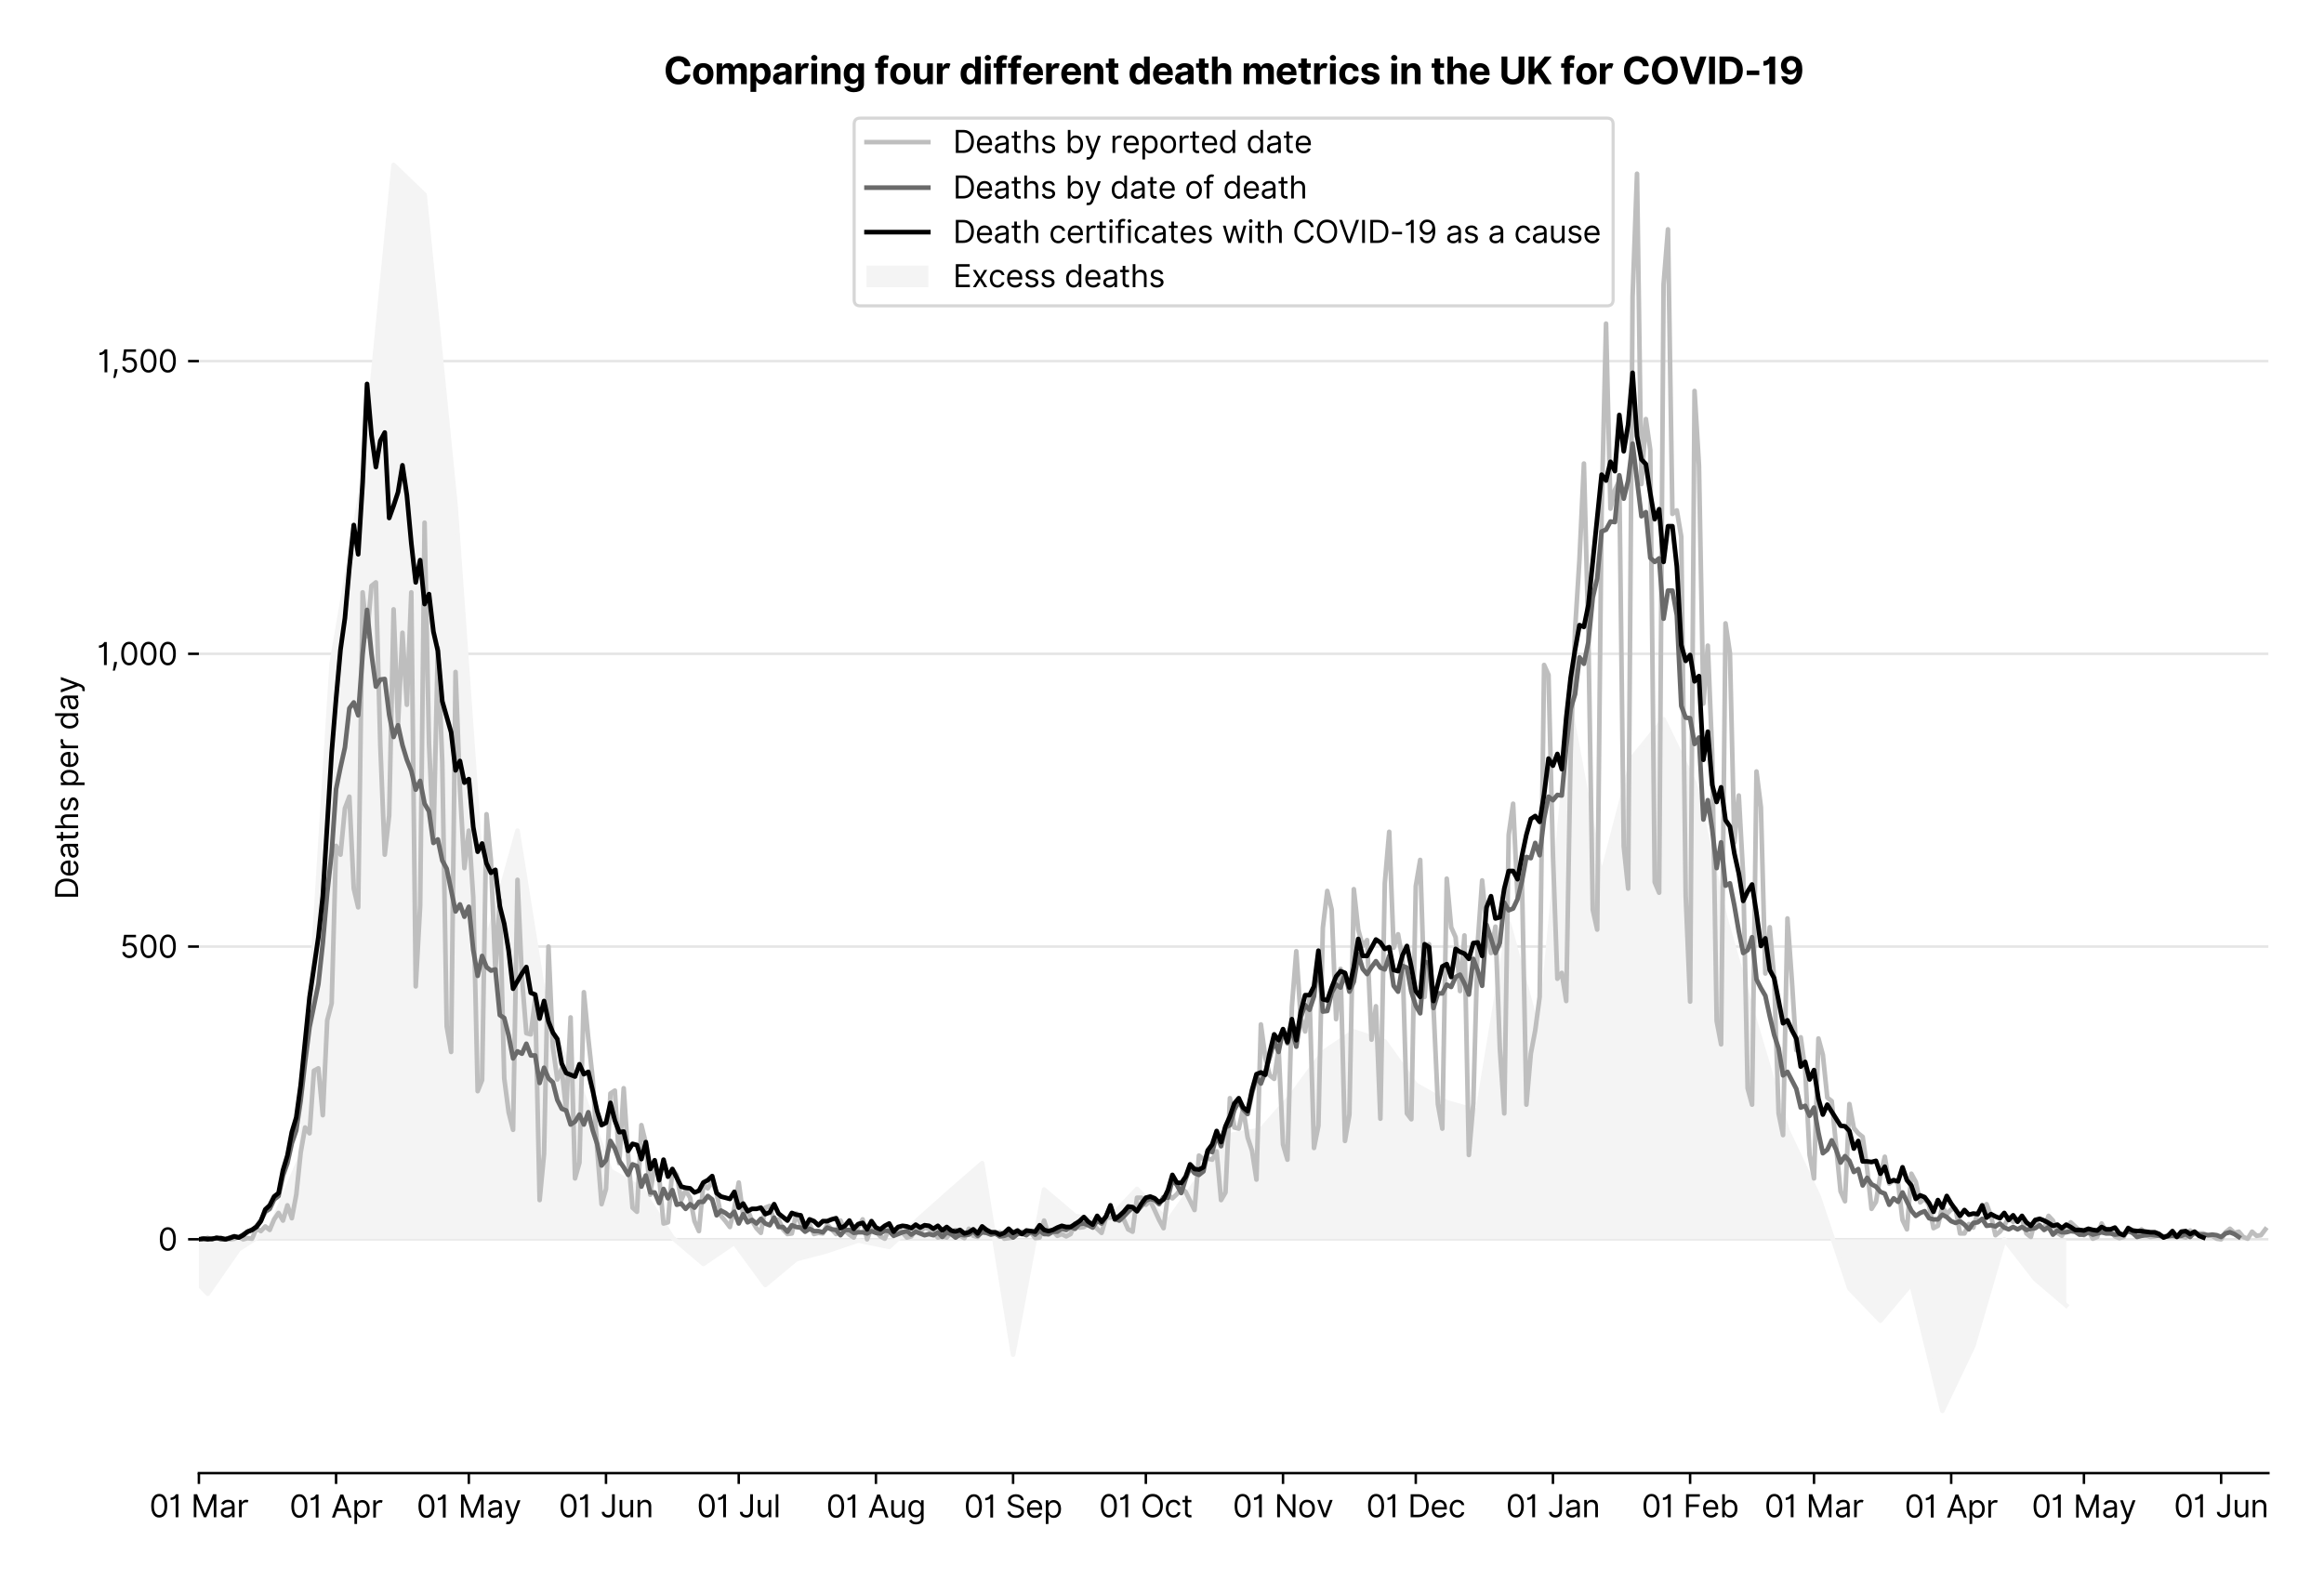 <?xml version="1.0" encoding="utf-8" standalone="no"?>
<!DOCTYPE svg PUBLIC "-//W3C//DTD SVG 1.1//EN"
  "http://www.w3.org/Graphics/SVG/1.1/DTD/svg11.dtd">
<svg version="1.1" viewBox="0 0 751.956 511.276" xmlns="http://www.w3.org/2000/svg" xmlns:xlink="http://www.w3.org/1999/xlink">
 <defs>
  <style type="text/css">*{stroke-linecap:butt;stroke-linejoin:round;}</style>
 </defs>
 <g id="figure_1">
  <g id="patch_1">
   <path d="M 0 511.276 
L 751.956 511.276 
L 751.956 0 
L 0 0 
z
" style="fill:#ffffff;"/>
  </g>
  <g id="axes_1">
   <g id="patch_2">
    <path d="M 64.356 476.745 
L 733.956 476.745 
L 733.956 33.225 
L 64.356 33.225 
z
" style="fill:#ffffff;"/>
   </g>
   <g id="matplotlib.axis_1">
    <g id="xtick_1">
     <g id="line2d_1">
      <defs>
       <path d="M 0 0 
L 0 3.5 
" id="mbfbd8e1ca5" style="stroke:#000000;stroke-width:0.8;"/>
      </defs>
      <g>
       <use style="stroke:#000000;stroke-width:0.8;" x="64.356" xlink:href="#mbfbd8e1ca5" y="476.745"/>
      </g>
     </g>
     <g id="text_1">
      <!-- 01 Mar -->
      <g transform="translate(48.32 491.018)scale(0.1 -0.1)">
       <defs>
        <path d="M 2000 -64 
Q 1230 -64 806 561 
Q 382 1186 382 2327 
Q 382 3459 809 4088 
Q 1236 4718 2000 4718 
Q 2764 4718 3191 4088 
Q 3618 3459 3618 2327 
Q 3618 1186 3194 561 
Q 2771 -64 2000 -64 
z
M 2000 436 
Q 2509 436 2791 927 
Q 3073 1418 3073 2327 
Q 3073 3234 2789 3730 
Q 2505 4227 2000 4227 
Q 1496 4227 1211 3730 
Q 927 3234 927 2327 
Q 927 1418 1210 927 
Q 1493 436 2000 436 
z
" id="Inter-Regular-30" transform="scale(0.016)"/>
        <path d="M 1973 4655 
L 1973 0 
L 1409 0 
L 1409 3836 
L 1373 3836 
Q 1341 3773 1209 3692 
Q 1077 3611 868 3551 
Q 659 3491 391 3491 
L 391 3964 
Q 661 3964 859 4061 
Q 1057 4159 1190 4291 
Q 1323 4423 1392 4529 
Q 1461 4636 1473 4655 
L 1973 4655 
z
" id="Inter-Regular-31" transform="scale(0.016)"/>
        <path id="Inter-Regular-20" transform="scale(0.016)"/>
        <path d="M 564 4655 
L 1236 4655 
L 2818 791 
L 2873 791 
L 4455 4655 
L 5127 4655 
L 5127 0 
L 4600 0 
L 4600 3536 
L 4555 3536 
L 3100 0 
L 2591 0 
L 1136 3536 
L 1091 3536 
L 1091 0 
L 564 0 
L 564 4655 
z
" id="Inter-Regular-4d" transform="scale(0.016)"/>
        <path d="M 1518 -82 
Q 1186 -82 916 44 
Q 646 170 486 410 
Q 327 650 327 991 
Q 327 1291 445 1478 
Q 564 1666 761 1773 
Q 959 1880 1199 1933 
Q 1439 1986 1682 2018 
Q 2000 2059 2199 2080 
Q 2398 2102 2490 2154 
Q 2582 2207 2582 2336 
L 2582 2355 
Q 2582 2691 2399 2877 
Q 2216 3064 1846 3064 
Q 1461 3064 1243 2895 
Q 1025 2727 936 2536 
L 427 2718 
Q 564 3036 792 3214 
Q 1021 3393 1292 3464 
Q 1564 3536 1827 3536 
Q 1996 3536 2215 3496 
Q 2434 3457 2640 3334 
Q 2846 3211 2982 2963 
Q 3118 2716 3118 2300 
L 3118 0 
L 2582 0 
L 2582 473 
L 2555 473 
Q 2500 359 2373 229 
Q 2246 100 2034 9 
Q 1823 -82 1518 -82 
z
M 1600 400 
Q 1918 400 2137 525 
Q 2357 650 2469 847 
Q 2582 1045 2582 1264 
L 2582 1755 
Q 2548 1714 2433 1681 
Q 2318 1648 2169 1624 
Q 2021 1600 1881 1583 
Q 1741 1566 1655 1555 
Q 1446 1527 1265 1467 
Q 1084 1407 974 1287 
Q 864 1168 864 964 
Q 864 684 1072 542 
Q 1280 400 1600 400 
z
" id="Inter-Regular-61" transform="scale(0.016)"/>
        <path d="M 491 0 
L 491 3491 
L 1009 3491 
L 1009 2964 
L 1046 2964 
Q 1139 3223 1389 3384 
Q 1639 3545 1955 3545 
Q 2100 3545 2209 3511 
Q 2318 3477 2400 3418 
L 2218 2964 
Q 2161 2993 2085 3010 
Q 2009 3027 1909 3027 
Q 1527 3027 1277 2794 
Q 1027 2561 1027 2209 
L 1027 0 
L 491 0 
z
" id="Inter-Regular-72" transform="scale(0.016)"/>
       </defs>
       <use xlink:href="#Inter-Regular-30"/>
       <use x="62.5" xlink:href="#Inter-Regular-31"/>
       <use x="106.676" xlink:href="#Inter-Regular-20"/>
       <use x="134.801" xlink:href="#Inter-Regular-4d"/>
       <use x="225.994" xlink:href="#Inter-Regular-61"/>
       <use x="282.386" xlink:href="#Inter-Regular-72"/>
      </g>
     </g>
    </g>
    <g id="xtick_2">
     <g id="line2d_2">
      <g>
       <use style="stroke:#000000;stroke-width:0.8;" x="108.74" xlink:href="#mbfbd8e1ca5" y="476.745"/>
      </g>
     </g>
     <g id="text_2">
      <!-- 01 Apr -->
      <g transform="translate(93.655 491.117)scale(0.1 -0.1)">
       <defs>
        <path d="M 755 0 
L 164 0 
L 1873 4655 
L 2455 4655 
L 4164 0 
L 3573 0 
L 3105 1318 
L 1223 1318 
L 755 0 
z
M 1400 1818 
L 2927 1818 
L 2182 3918 
L 2146 3918 
L 1400 1818 
z
" id="Inter-Regular-41" transform="scale(0.016)"/>
        <path d="M 491 -1309 
L 491 3491 
L 1009 3491 
L 1009 2936 
L 1073 2936 
Q 1132 3027 1237 3169 
Q 1343 3311 1542 3423 
Q 1741 3536 2082 3536 
Q 2523 3536 2859 3315 
Q 3196 3095 3384 2690 
Q 3573 2286 3573 1736 
Q 3573 1182 3384 776 
Q 3196 370 2861 148 
Q 2527 -73 2091 -73 
Q 1755 -73 1552 39 
Q 1350 152 1241 296 
Q 1132 441 1073 536 
L 1027 536 
L 1027 -1309 
L 491 -1309 
z
M 1018 1745 
Q 1018 1152 1276 780 
Q 1534 409 2018 409 
Q 2355 409 2581 587 
Q 2807 766 2921 1069 
Q 3036 1373 3036 1745 
Q 3036 2114 2923 2410 
Q 2811 2707 2585 2881 
Q 2359 3055 2018 3055 
Q 1527 3055 1272 2693 
Q 1018 2332 1018 1745 
z
" id="Inter-Regular-70" transform="scale(0.016)"/>
       </defs>
       <use xlink:href="#Inter-Regular-30"/>
       <use x="62.5" xlink:href="#Inter-Regular-31"/>
       <use x="106.676" xlink:href="#Inter-Regular-20"/>
       <use x="134.801" xlink:href="#Inter-Regular-41"/>
       <use x="202.415" xlink:href="#Inter-Regular-70"/>
       <use x="263.352" xlink:href="#Inter-Regular-72"/>
      </g>
     </g>
    </g>
    <g id="xtick_3">
     <g id="line2d_3">
      <g>
       <use style="stroke:#000000;stroke-width:0.8;" x="151.693" xlink:href="#mbfbd8e1ca5" y="476.745"/>
      </g>
     </g>
     <g id="text_3">
      <!-- 01 May -->
      <g transform="translate(134.79 491.117)scale(0.1 -0.1)">
       <defs>
        <path d="M 818 -1355 
Q 682 -1355 575 -1333 
Q 468 -1311 427 -1291 
L 564 -818 
Q 857 -893 1053 -814 
Q 1250 -736 1391 -345 
L 1509 -18 
L 218 3491 
L 800 3491 
L 1764 709 
L 1800 709 
L 2764 3491 
L 3346 3491 
L 1846 -564 
Q 1550 -1355 818 -1355 
z
" id="Inter-Regular-79" transform="scale(0.016)"/>
       </defs>
       <use xlink:href="#Inter-Regular-30"/>
       <use x="62.5" xlink:href="#Inter-Regular-31"/>
       <use x="106.676" xlink:href="#Inter-Regular-20"/>
       <use x="134.801" xlink:href="#Inter-Regular-4d"/>
       <use x="225.994" xlink:href="#Inter-Regular-61"/>
       <use x="282.386" xlink:href="#Inter-Regular-79"/>
      </g>
     </g>
    </g>
    <g id="xtick_4">
     <g id="line2d_4">
      <g>
       <use style="stroke:#000000;stroke-width:0.8;" x="196.077" xlink:href="#mbfbd8e1ca5" y="476.745"/>
      </g>
     </g>
     <g id="text_4">
      <!-- 01 Jun -->
      <g transform="translate(180.793 491.018)scale(0.1 -0.1)">
       <defs>
        <path d="M 2346 4655 
L 2909 4655 
L 2909 1327 
Q 2909 657 2549 296 
Q 2189 -64 1582 -64 
Q 1200 -64 902 76 
Q 605 216 434 475 
Q 264 734 264 1091 
L 818 1091 
Q 818 795 1034 615 
Q 1250 436 1582 436 
Q 1948 436 2147 664 
Q 2346 893 2346 1327 
L 2346 4655 
z
" id="Inter-Regular-4a" transform="scale(0.016)"/>
        <path d="M 2691 1427 
L 2691 3491 
L 3227 3491 
L 3227 0 
L 2691 0 
L 2691 591 
L 2655 591 
Q 2532 325 2273 140 
Q 2014 -45 1618 -45 
Q 1127 -45 809 280 
Q 491 605 491 1273 
L 491 3491 
L 1027 3491 
L 1027 1309 
Q 1027 927 1242 700 
Q 1457 473 1791 473 
Q 1991 473 2199 575 
Q 2407 677 2549 888 
Q 2691 1100 2691 1427 
z
" id="Inter-Regular-75" transform="scale(0.016)"/>
        <path d="M 1027 2100 
L 1027 0 
L 491 0 
L 491 3491 
L 1009 3491 
L 1009 2945 
L 1055 2945 
Q 1177 3211 1427 3373 
Q 1677 3536 2073 3536 
Q 2602 3536 2928 3211 
Q 3255 2886 3255 2218 
L 3255 0 
L 2718 0 
L 2718 2182 
Q 2718 2593 2504 2824 
Q 2291 3055 1918 3055 
Q 1534 3055 1280 2806 
Q 1027 2557 1027 2100 
z
" id="Inter-Regular-6e" transform="scale(0.016)"/>
       </defs>
       <use xlink:href="#Inter-Regular-30"/>
       <use x="62.5" xlink:href="#Inter-Regular-31"/>
       <use x="106.676" xlink:href="#Inter-Regular-20"/>
       <use x="134.801" xlink:href="#Inter-Regular-4a"/>
       <use x="189.063" xlink:href="#Inter-Regular-75"/>
       <use x="247.159" xlink:href="#Inter-Regular-6e"/>
      </g>
     </g>
    </g>
    <g id="xtick_5">
     <g id="line2d_5">
      <g>
       <use style="stroke:#000000;stroke-width:0.8;" x="239.029" xlink:href="#mbfbd8e1ca5" y="476.745"/>
      </g>
     </g>
     <g id="text_5">
      <!-- 01 Jul -->
      <g transform="translate(225.486 491.018)scale(0.1 -0.1)">
       <defs>
        <path d="M 1027 4655 
L 1027 0 
L 491 0 
L 491 4655 
L 1027 4655 
z
" id="Inter-Regular-6c" transform="scale(0.016)"/>
       </defs>
       <use xlink:href="#Inter-Regular-30"/>
       <use x="62.5" xlink:href="#Inter-Regular-31"/>
       <use x="106.676" xlink:href="#Inter-Regular-20"/>
       <use x="134.801" xlink:href="#Inter-Regular-4a"/>
       <use x="189.063" xlink:href="#Inter-Regular-75"/>
       <use x="247.159" xlink:href="#Inter-Regular-6c"/>
      </g>
     </g>
    </g>
    <g id="xtick_6">
     <g id="line2d_6">
      <g>
       <use style="stroke:#000000;stroke-width:0.8;" x="283.414" xlink:href="#mbfbd8e1ca5" y="476.745"/>
      </g>
     </g>
     <g id="text_6">
      <!-- 01 Aug -->
      <g transform="translate(267.342 491.117)scale(0.1 -0.1)">
       <defs>
        <path d="M 1900 -1382 
Q 1316 -1382 976 -1169 
Q 636 -957 473 -682 
L 900 -382 
Q 973 -477 1084 -601 
Q 1196 -725 1390 -817 
Q 1584 -909 1900 -909 
Q 2323 -909 2598 -704 
Q 2873 -500 2873 -64 
L 2873 645 
L 2827 645 
Q 2768 550 2660 410 
Q 2552 270 2351 162 
Q 2150 55 1809 55 
Q 1386 55 1051 255 
Q 716 455 521 836 
Q 327 1218 327 1764 
Q 327 2300 516 2699 
Q 705 3098 1041 3317 
Q 1377 3536 1818 3536 
Q 2159 3536 2360 3423 
Q 2561 3311 2669 3169 
Q 2777 3027 2836 2936 
L 2891 2936 
L 2891 3491 
L 3409 3491 
L 3409 -100 
Q 3409 -550 3205 -833 
Q 3002 -1116 2660 -1249 
Q 2318 -1382 1900 -1382 
z
M 1882 536 
Q 2366 536 2624 864 
Q 2882 1193 2882 1773 
Q 2882 2339 2627 2697 
Q 2373 3055 1882 3055 
Q 1541 3055 1315 2882 
Q 1089 2709 976 2418 
Q 864 2127 864 1773 
Q 864 1227 1120 881 
Q 1377 536 1882 536 
z
" id="Inter-Regular-67" transform="scale(0.016)"/>
       </defs>
       <use xlink:href="#Inter-Regular-30"/>
       <use x="62.5" xlink:href="#Inter-Regular-31"/>
       <use x="106.676" xlink:href="#Inter-Regular-20"/>
       <use x="134.801" xlink:href="#Inter-Regular-41"/>
       <use x="202.415" xlink:href="#Inter-Regular-75"/>
       <use x="260.511" xlink:href="#Inter-Regular-67"/>
      </g>
     </g>
    </g>
    <g id="xtick_7">
     <g id="line2d_7">
      <g>
       <use style="stroke:#000000;stroke-width:0.8;" x="327.798" xlink:href="#mbfbd8e1ca5" y="476.745"/>
      </g>
     </g>
     <g id="text_7">
      <!-- 01 Sep -->
      <g transform="translate(311.91 491.117)scale(0.1 -0.1)">
       <defs>
        <path d="M 3109 3491 
Q 3068 3836 2777 4027 
Q 2486 4218 2064 4218 
Q 1600 4218 1318 3999 
Q 1036 3780 1036 3445 
Q 1036 3195 1189 3042 
Q 1343 2889 1553 2803 
Q 1764 2718 1936 2673 
L 2409 2545 
Q 2591 2498 2815 2414 
Q 3039 2330 3244 2185 
Q 3450 2041 3584 1816 
Q 3718 1591 3718 1264 
Q 3718 886 3521 581 
Q 3325 277 2949 97 
Q 2573 -82 2036 -82 
Q 1286 -82 845 272 
Q 405 627 364 1200 
L 946 1200 
Q 968 936 1124 764 
Q 1280 593 1519 510 
Q 1759 427 2036 427 
Q 2359 427 2616 533 
Q 2873 639 3023 828 
Q 3173 1018 3173 1273 
Q 3173 1505 3043 1650 
Q 2914 1795 2702 1886 
Q 2491 1977 2246 2045 
L 1673 2209 
Q 1127 2366 809 2657 
Q 491 2948 491 3418 
Q 491 3809 703 4101 
Q 916 4393 1276 4555 
Q 1636 4718 2082 4718 
Q 2532 4718 2882 4558 
Q 3232 4398 3437 4120 
Q 3643 3843 3655 3491 
L 3109 3491 
z
" id="Inter-Regular-53" transform="scale(0.016)"/>
        <path d="M 1955 -73 
Q 1450 -73 1085 151 
Q 721 375 524 778 
Q 327 1182 327 1718 
Q 327 2255 524 2665 
Q 721 3075 1074 3305 
Q 1427 3536 1900 3536 
Q 2173 3536 2439 3445 
Q 2705 3355 2923 3151 
Q 3141 2948 3270 2614 
Q 3400 2280 3400 1791 
L 3400 1564 
L 866 1564 
Q 884 1005 1183 707 
Q 1482 409 1955 409 
Q 2271 409 2498 545 
Q 2725 682 2827 955 
L 3346 809 
Q 3223 414 2854 170 
Q 2486 -73 1955 -73 
z
M 866 2027 
L 2855 2027 
Q 2855 2470 2595 2762 
Q 2336 3055 1900 3055 
Q 1593 3055 1368 2911 
Q 1143 2768 1013 2533 
Q 884 2298 866 2027 
z
" id="Inter-Regular-65" transform="scale(0.016)"/>
       </defs>
       <use xlink:href="#Inter-Regular-30"/>
       <use x="62.5" xlink:href="#Inter-Regular-31"/>
       <use x="106.676" xlink:href="#Inter-Regular-20"/>
       <use x="134.801" xlink:href="#Inter-Regular-53"/>
       <use x="198.58" xlink:href="#Inter-Regular-65"/>
       <use x="256.818" xlink:href="#Inter-Regular-70"/>
      </g>
     </g>
    </g>
    <g id="xtick_8">
     <g id="line2d_8">
      <g>
       <use style="stroke:#000000;stroke-width:0.8;" x="370.75" xlink:href="#mbfbd8e1ca5" y="476.745"/>
      </g>
     </g>
     <g id="text_8">
      <!-- 01 Oct -->
      <g transform="translate(355.594 491.018)scale(0.1 -0.1)">
       <defs>
        <path d="M 4491 2327 
Q 4491 1591 4225 1054 
Q 3959 518 3495 227 
Q 3032 -64 2436 -64 
Q 1841 -64 1377 227 
Q 914 518 648 1054 
Q 382 1591 382 2327 
Q 382 3064 648 3600 
Q 914 4136 1377 4427 
Q 1841 4718 2436 4718 
Q 3032 4718 3495 4427 
Q 3959 4136 4225 3600 
Q 4491 3064 4491 2327 
z
M 3946 2327 
Q 3946 2932 3744 3348 
Q 3543 3764 3201 3977 
Q 2859 4191 2436 4191 
Q 2014 4191 1672 3977 
Q 1330 3764 1128 3348 
Q 927 2932 927 2327 
Q 927 1723 1128 1307 
Q 1330 891 1672 677 
Q 2014 464 2436 464 
Q 2859 464 3201 677 
Q 3543 891 3744 1307 
Q 3946 1723 3946 2327 
z
" id="Inter-Regular-4f" transform="scale(0.016)"/>
        <path d="M 1909 -73 
Q 1418 -73 1063 159 
Q 709 391 518 798 
Q 327 1205 327 1727 
Q 327 2259 524 2667 
Q 721 3075 1074 3305 
Q 1427 3536 1900 3536 
Q 2268 3536 2563 3400 
Q 2859 3264 3047 3018 
Q 3236 2773 3282 2445 
L 2746 2445 
Q 2684 2684 2474 2869 
Q 2264 3055 1909 3055 
Q 1439 3055 1151 2697 
Q 864 2339 864 1745 
Q 864 1139 1148 774 
Q 1432 409 1909 409 
Q 2223 409 2447 570 
Q 2671 732 2746 1018 
L 3282 1018 
Q 3236 709 3058 462 
Q 2880 216 2588 71 
Q 2296 -73 1909 -73 
z
" id="Inter-Regular-63" transform="scale(0.016)"/>
        <path d="M 2009 3491 
L 2009 3036 
L 1264 3036 
L 1264 1000 
Q 1264 773 1331 660 
Q 1398 548 1503 510 
Q 1609 473 1727 473 
Q 1816 473 1873 483 
Q 1930 493 1964 500 
L 2073 18 
Q 2018 -2 1920 -23 
Q 1823 -45 1673 -45 
Q 1446 -45 1228 52 
Q 1011 150 869 350 
Q 727 550 727 855 
L 727 3036 
L 200 3036 
L 200 3491 
L 727 3491 
L 727 4327 
L 1264 4327 
L 1264 3491 
L 2009 3491 
z
" id="Inter-Regular-74" transform="scale(0.016)"/>
       </defs>
       <use xlink:href="#Inter-Regular-30"/>
       <use x="62.5" xlink:href="#Inter-Regular-31"/>
       <use x="106.676" xlink:href="#Inter-Regular-20"/>
       <use x="134.801" xlink:href="#Inter-Regular-4f"/>
       <use x="210.938" xlink:href="#Inter-Regular-63"/>
       <use x="266.761" xlink:href="#Inter-Regular-74"/>
      </g>
     </g>
    </g>
    <g id="xtick_9">
     <g id="line2d_9">
      <g>
       <use style="stroke:#000000;stroke-width:0.8;" x="415.134" xlink:href="#mbfbd8e1ca5" y="476.745"/>
      </g>
     </g>
     <g id="text_9">
      <!-- 01 Nov -->
      <g transform="translate(398.863 491.018)scale(0.1 -0.1)">
       <defs>
        <path d="M 4255 4655 
L 4255 0 
L 3709 0 
L 1173 3655 
L 1127 3655 
L 1127 0 
L 564 0 
L 564 4655 
L 1109 4655 
L 3655 991 
L 3700 991 
L 3700 4655 
L 4255 4655 
z
" id="Inter-Regular-4e" transform="scale(0.016)"/>
        <path d="M 1909 -73 
Q 1436 -73 1080 152 
Q 725 377 526 781 
Q 327 1186 327 1727 
Q 327 2273 526 2679 
Q 725 3086 1080 3311 
Q 1436 3536 1909 3536 
Q 2382 3536 2737 3311 
Q 3093 3086 3292 2679 
Q 3491 2273 3491 1727 
Q 3491 1186 3292 781 
Q 3093 377 2737 152 
Q 2382 -73 1909 -73 
z
M 1909 409 
Q 2268 409 2500 593 
Q 2732 777 2843 1077 
Q 2955 1377 2955 1727 
Q 2955 2077 2843 2379 
Q 2732 2682 2500 2868 
Q 2268 3055 1909 3055 
Q 1550 3055 1318 2868 
Q 1086 2682 975 2379 
Q 864 2077 864 1727 
Q 864 1377 975 1077 
Q 1086 777 1318 593 
Q 1550 409 1909 409 
z
" id="Inter-Regular-6f" transform="scale(0.016)"/>
        <path d="M 3346 3491 
L 2055 0 
L 1509 0 
L 218 3491 
L 800 3491 
L 1764 709 
L 1800 709 
L 2764 3491 
L 3346 3491 
z
" id="Inter-Regular-76" transform="scale(0.016)"/>
       </defs>
       <use xlink:href="#Inter-Regular-30"/>
       <use x="62.5" xlink:href="#Inter-Regular-31"/>
       <use x="106.676" xlink:href="#Inter-Regular-20"/>
       <use x="134.801" xlink:href="#Inter-Regular-4e"/>
       <use x="210.085" xlink:href="#Inter-Regular-6f"/>
       <use x="269.744" xlink:href="#Inter-Regular-76"/>
      </g>
     </g>
    </g>
    <g id="xtick_10">
     <g id="line2d_10">
      <g>
       <use style="stroke:#000000;stroke-width:0.8;" x="458.087" xlink:href="#mbfbd8e1ca5" y="476.745"/>
      </g>
     </g>
     <g id="text_10">
      <!-- 01 Dec -->
      <g transform="translate(442.05 491.018)scale(0.1 -0.1)">
       <defs>
        <path d="M 2000 0 
L 564 0 
L 564 4655 
L 2064 4655 
Q 2741 4655 3223 4376 
Q 3705 4098 3961 3578 
Q 4218 3059 4218 2336 
Q 4218 1609 3959 1085 
Q 3700 561 3204 280 
Q 2709 0 2000 0 
z
M 1127 500 
L 1964 500 
Q 2830 500 3251 992 
Q 3673 1484 3673 2336 
Q 3673 3182 3259 3668 
Q 2846 4155 2027 4155 
L 1127 4155 
L 1127 500 
z
" id="Inter-Regular-44" transform="scale(0.016)"/>
       </defs>
       <use xlink:href="#Inter-Regular-30"/>
       <use x="62.5" xlink:href="#Inter-Regular-31"/>
       <use x="106.676" xlink:href="#Inter-Regular-20"/>
       <use x="134.801" xlink:href="#Inter-Regular-44"/>
       <use x="206.676" xlink:href="#Inter-Regular-65"/>
       <use x="264.915" xlink:href="#Inter-Regular-63"/>
      </g>
     </g>
    </g>
    <g id="xtick_11">
     <g id="line2d_11">
      <g>
       <use style="stroke:#000000;stroke-width:0.8;" x="502.471" xlink:href="#mbfbd8e1ca5" y="476.745"/>
      </g>
     </g>
     <g id="text_11">
      <!-- 01 Jan -->
      <g transform="translate(487.272 491.018)scale(0.1 -0.1)">
       <use xlink:href="#Inter-Regular-30"/>
       <use x="62.5" xlink:href="#Inter-Regular-31"/>
       <use x="106.676" xlink:href="#Inter-Regular-20"/>
       <use x="134.801" xlink:href="#Inter-Regular-4a"/>
       <use x="189.063" xlink:href="#Inter-Regular-61"/>
       <use x="245.455" xlink:href="#Inter-Regular-6e"/>
      </g>
     </g>
    </g>
    <g id="xtick_12">
     <g id="line2d_12">
      <g>
       <use style="stroke:#000000;stroke-width:0.8;" x="546.855" xlink:href="#mbfbd8e1ca5" y="476.745"/>
      </g>
     </g>
     <g id="text_12">
      <!-- 01 Feb -->
      <g transform="translate(531.166 491.018)scale(0.1 -0.1)">
       <defs>
        <path d="M 564 0 
L 564 4655 
L 3355 4655 
L 3355 4155 
L 1127 4155 
L 1127 2582 
L 3146 2582 
L 3146 2082 
L 1127 2082 
L 1127 0 
L 564 0 
z
" id="Inter-Regular-46" transform="scale(0.016)"/>
        <path d="M 564 0 
L 564 4655 
L 1100 4655 
L 1100 2936 
L 1146 2936 
Q 1205 3027 1310 3169 
Q 1416 3311 1615 3423 
Q 1814 3536 2155 3536 
Q 2596 3536 2932 3315 
Q 3268 3095 3457 2690 
Q 3646 2286 3646 1736 
Q 3646 1182 3457 776 
Q 3268 370 2934 148 
Q 2600 -73 2164 -73 
Q 1827 -73 1625 39 
Q 1423 152 1314 296 
Q 1205 441 1146 536 
L 1082 536 
L 1082 0 
L 564 0 
z
M 1091 1745 
Q 1091 1152 1349 780 
Q 1607 409 2091 409 
Q 2427 409 2653 587 
Q 2880 766 2994 1069 
Q 3109 1373 3109 1745 
Q 3109 2114 2996 2410 
Q 2884 2707 2658 2881 
Q 2432 3055 2091 3055 
Q 1600 3055 1345 2693 
Q 1091 2332 1091 1745 
z
" id="Inter-Regular-62" transform="scale(0.016)"/>
       </defs>
       <use xlink:href="#Inter-Regular-30"/>
       <use x="62.5" xlink:href="#Inter-Regular-31"/>
       <use x="106.676" xlink:href="#Inter-Regular-20"/>
       <use x="134.801" xlink:href="#Inter-Regular-46"/>
       <use x="193.466" xlink:href="#Inter-Regular-65"/>
       <use x="251.705" xlink:href="#Inter-Regular-62"/>
      </g>
     </g>
    </g>
    <g id="xtick_13">
     <g id="line2d_13">
      <g>
       <use style="stroke:#000000;stroke-width:0.8;" x="586.944" xlink:href="#mbfbd8e1ca5" y="476.745"/>
      </g>
     </g>
     <g id="text_13">
      <!-- 01 Mar -->
      <g transform="translate(570.907 491.018)scale(0.1 -0.1)">
       <use xlink:href="#Inter-Regular-30"/>
       <use x="62.5" xlink:href="#Inter-Regular-31"/>
       <use x="106.676" xlink:href="#Inter-Regular-20"/>
       <use x="134.801" xlink:href="#Inter-Regular-4d"/>
       <use x="225.994" xlink:href="#Inter-Regular-61"/>
       <use x="282.386" xlink:href="#Inter-Regular-72"/>
      </g>
     </g>
    </g>
    <g id="xtick_14">
     <g id="line2d_14">
      <g>
       <use style="stroke:#000000;stroke-width:0.8;" x="631.328" xlink:href="#mbfbd8e1ca5" y="476.745"/>
      </g>
     </g>
     <g id="text_14">
      <!-- 01 Apr -->
      <g transform="translate(616.243 491.117)scale(0.1 -0.1)">
       <use xlink:href="#Inter-Regular-30"/>
       <use x="62.5" xlink:href="#Inter-Regular-31"/>
       <use x="106.676" xlink:href="#Inter-Regular-20"/>
       <use x="134.801" xlink:href="#Inter-Regular-41"/>
       <use x="202.415" xlink:href="#Inter-Regular-70"/>
       <use x="263.352" xlink:href="#Inter-Regular-72"/>
      </g>
     </g>
    </g>
    <g id="xtick_15">
     <g id="line2d_15">
      <g>
       <use style="stroke:#000000;stroke-width:0.8;" x="674.28" xlink:href="#mbfbd8e1ca5" y="476.745"/>
      </g>
     </g>
     <g id="text_15">
      <!-- 01 May -->
      <g transform="translate(657.377 491.117)scale(0.1 -0.1)">
       <use xlink:href="#Inter-Regular-30"/>
       <use x="62.5" xlink:href="#Inter-Regular-31"/>
       <use x="106.676" xlink:href="#Inter-Regular-20"/>
       <use x="134.801" xlink:href="#Inter-Regular-4d"/>
       <use x="225.994" xlink:href="#Inter-Regular-61"/>
       <use x="282.386" xlink:href="#Inter-Regular-79"/>
      </g>
     </g>
    </g>
    <g id="xtick_16">
     <g id="line2d_16">
      <g>
       <use style="stroke:#000000;stroke-width:0.8;" x="718.665" xlink:href="#mbfbd8e1ca5" y="476.745"/>
      </g>
     </g>
     <g id="text_16">
      <!-- 01 Jun -->
      <g transform="translate(703.38 491.018)scale(0.1 -0.1)">
       <use xlink:href="#Inter-Regular-30"/>
       <use x="62.5" xlink:href="#Inter-Regular-31"/>
       <use x="106.676" xlink:href="#Inter-Regular-20"/>
       <use x="134.801" xlink:href="#Inter-Regular-4a"/>
       <use x="189.063" xlink:href="#Inter-Regular-75"/>
       <use x="247.159" xlink:href="#Inter-Regular-6e"/>
      </g>
     </g>
    </g>
   </g>
   <g id="matplotlib.axis_2">
    <g id="ytick_1">
     <g id="line2d_17">
      <path clip-path="url(#pf5c65c01ce)" d="M 64.356 401.069 
L 733.956 401.069 
" style="fill:none;stroke:#e5e5e5;stroke-linecap:square;stroke-width:0.8;"/>
     </g>
     <g id="line2d_18">
      <defs>
       <path d="M 0 0 
L -3.5 0 
" id="mf87720abf4" style="stroke:#000000;stroke-width:0.8;"/>
      </defs>
      <g>
       <use style="stroke:#000000;stroke-width:0.8;" x="64.356" xlink:href="#mf87720abf4" y="401.069"/>
      </g>
     </g>
     <g id="text_17">
      <!-- 0 -->
      <g transform="translate(51.106 404.706)scale(0.1 -0.1)">
       <use xlink:href="#Inter-Regular-30"/>
      </g>
     </g>
    </g>
    <g id="ytick_2">
     <g id="line2d_19">
      <path clip-path="url(#pf5c65c01ce)" d="M 64.356 306.332 
L 733.956 306.332 
" style="fill:none;stroke:#e5e5e5;stroke-linecap:square;stroke-width:0.8;"/>
     </g>
     <g id="line2d_20">
      <g>
       <use style="stroke:#000000;stroke-width:0.8;" x="64.356" xlink:href="#mf87720abf4" y="306.332"/>
      </g>
     </g>
     <g id="text_18">
      <!-- 500 -->
      <g transform="translate(38.777 309.969)scale(0.1 -0.1)">
       <defs>
        <path d="M 1936 -64 
Q 1536 -64 1216 95 
Q 896 255 702 532 
Q 509 809 491 1164 
L 1036 1164 
Q 1068 848 1324 642 
Q 1580 436 1936 436 
Q 2223 436 2447 570 
Q 2671 705 2799 940 
Q 2927 1175 2927 1473 
Q 2927 1777 2794 2017 
Q 2661 2257 2429 2395 
Q 2198 2534 1900 2536 
Q 1686 2539 1461 2472 
Q 1236 2405 1091 2300 
L 564 2364 
L 846 4655 
L 3264 4655 
L 3264 4155 
L 1318 4155 
L 1155 2782 
L 1182 2782 
Q 1325 2895 1541 2970 
Q 1757 3045 1991 3045 
Q 2418 3045 2753 2842 
Q 3089 2639 3281 2286 
Q 3473 1934 3473 1482 
Q 3473 1036 3274 687 
Q 3075 339 2727 137 
Q 2380 -64 1936 -64 
z
" id="Inter-Regular-35" transform="scale(0.016)"/>
       </defs>
       <use xlink:href="#Inter-Regular-35"/>
       <use x="60.795" xlink:href="#Inter-Regular-30"/>
       <use x="123.295" xlink:href="#Inter-Regular-30"/>
      </g>
     </g>
    </g>
    <g id="ytick_3">
     <g id="line2d_21">
      <path clip-path="url(#pf5c65c01ce)" d="M 64.356 211.596 
L 733.956 211.596 
" style="fill:none;stroke:#e5e5e5;stroke-linecap:square;stroke-width:0.8;"/>
     </g>
     <g id="line2d_22">
      <g>
       <use style="stroke:#000000;stroke-width:0.8;" x="64.356" xlink:href="#mf87720abf4" y="211.596"/>
      </g>
     </g>
     <g id="text_19">
      <!-- 1,000 -->
      <g transform="translate(31.391 215.232)scale(0.1 -0.1)">
       <defs>
        <path d="M 1291 636 
L 1255 391 
Q 1216 132 1137 -163 
Q 1059 -459 975 -720 
Q 891 -982 836 -1136 
L 427 -1136 
Q 457 -991 504 -752 
Q 552 -514 601 -219 
Q 650 75 682 382 
L 709 636 
L 1291 636 
z
" id="Inter-Regular-2c" transform="scale(0.016)"/>
       </defs>
       <use xlink:href="#Inter-Regular-31"/>
       <use x="44.176" xlink:href="#Inter-Regular-2c"/>
       <use x="72.159" xlink:href="#Inter-Regular-30"/>
       <use x="134.659" xlink:href="#Inter-Regular-30"/>
       <use x="197.159" xlink:href="#Inter-Regular-30"/>
      </g>
     </g>
    </g>
    <g id="ytick_4">
     <g id="line2d_23">
      <path clip-path="url(#pf5c65c01ce)" d="M 64.356 116.859 
L 733.956 116.859 
" style="fill:none;stroke:#e5e5e5;stroke-linecap:square;stroke-width:0.8;"/>
     </g>
     <g id="line2d_24">
      <g>
       <use style="stroke:#000000;stroke-width:0.8;" x="64.356" xlink:href="#mf87720abf4" y="116.859"/>
      </g>
     </g>
     <g id="text_20">
      <!-- 1,500 -->
      <g transform="translate(31.561 120.495)scale(0.1 -0.1)">
       <use xlink:href="#Inter-Regular-31"/>
       <use x="44.176" xlink:href="#Inter-Regular-2c"/>
       <use x="72.159" xlink:href="#Inter-Regular-35"/>
       <use x="132.955" xlink:href="#Inter-Regular-30"/>
       <use x="195.455" xlink:href="#Inter-Regular-30"/>
      </g>
     </g>
    </g>
    <g id="text_21">
     <!-- Deaths per day -->
     <g transform="translate(25.273 291.094)rotate(-90)scale(0.1 -0.1)">
      <defs>
       <path d="M 1027 2100 
L 1027 0 
L 491 0 
L 491 4655 
L 1027 4655 
L 1027 2945 
L 1073 2945 
Q 1196 3216 1442 3376 
Q 1689 3536 2100 3536 
Q 2636 3536 2963 3213 
Q 3291 2891 3291 2218 
L 3291 0 
L 2755 0 
L 2755 2182 
Q 2755 2598 2540 2826 
Q 2325 3055 1946 3055 
Q 1548 3055 1287 2806 
Q 1027 2557 1027 2100 
z
" id="Inter-Regular-68" transform="scale(0.016)"/>
       <path d="M 2964 2709 
L 2482 2573 
Q 2411 2755 2245 2914 
Q 2080 3073 1727 3073 
Q 1407 3073 1194 2926 
Q 982 2780 982 2555 
Q 982 2355 1127 2239 
Q 1273 2123 1582 2045 
L 2100 1918 
Q 3027 1691 3027 973 
Q 3027 673 2855 436 
Q 2684 200 2377 63 
Q 2071 -73 1664 -73 
Q 1130 -73 780 159 
Q 430 391 336 836 
L 846 964 
Q 989 400 1655 400 
Q 2030 400 2251 560 
Q 2473 720 2473 945 
Q 2473 1316 1955 1436 
L 1373 1573 
Q 893 1686 669 1926 
Q 446 2166 446 2527 
Q 446 2823 613 3050 
Q 780 3277 1069 3406 
Q 1359 3536 1727 3536 
Q 2246 3536 2542 3309 
Q 2839 3082 2964 2709 
z
" id="Inter-Regular-73" transform="scale(0.016)"/>
       <path d="M 1809 -73 
Q 1373 -73 1039 148 
Q 705 370 516 776 
Q 327 1182 327 1736 
Q 327 2286 516 2690 
Q 705 3095 1041 3315 
Q 1377 3536 1818 3536 
Q 2159 3536 2358 3423 
Q 2557 3311 2662 3169 
Q 2768 3027 2827 2936 
L 2873 2936 
L 2873 4655 
L 3409 4655 
L 3409 0 
L 2891 0 
L 2891 536 
L 2827 536 
Q 2768 441 2659 296 
Q 2550 152 2348 39 
Q 2146 -73 1809 -73 
z
M 1882 409 
Q 2366 409 2624 780 
Q 2882 1152 2882 1745 
Q 2882 2332 2627 2693 
Q 2373 3055 1882 3055 
Q 1541 3055 1315 2881 
Q 1089 2707 976 2410 
Q 864 2114 864 1745 
Q 864 1373 978 1069 
Q 1093 766 1319 587 
Q 1546 409 1882 409 
z
" id="Inter-Regular-64" transform="scale(0.016)"/>
      </defs>
      <use xlink:href="#Inter-Regular-44"/>
      <use x="71.875" xlink:href="#Inter-Regular-65"/>
      <use x="130.114" xlink:href="#Inter-Regular-61"/>
      <use x="186.506" xlink:href="#Inter-Regular-74"/>
      <use x="222.869" xlink:href="#Inter-Regular-68"/>
      <use x="281.96" xlink:href="#Inter-Regular-73"/>
      <use x="334.233" xlink:href="#Inter-Regular-20"/>
      <use x="362.358" xlink:href="#Inter-Regular-70"/>
      <use x="423.296" xlink:href="#Inter-Regular-65"/>
      <use x="481.534" xlink:href="#Inter-Regular-72"/>
      <use x="519.886" xlink:href="#Inter-Regular-20"/>
      <use x="548.011" xlink:href="#Inter-Regular-64"/>
      <use x="610.085" xlink:href="#Inter-Regular-61"/>
      <use x="666.477" xlink:href="#Inter-Regular-79"/>
     </g>
    </g>
   </g>
   <g id="PolyCollection_1">
    <path clip-path="url(#pf5c65c01ce)" d="M -22.98 401.069 
L -22.98 401.069 
L -12.958 401.069 
L -2.936 401.069 
L 7.086 401.069 
L 17.109 401.069 
L 27.131 401.069 
L 37.153 401.069 
L 47.175 401.069 
L 57.198 401.069 
L 67.22 401.069 
L 77.242 401.069 
L 87.264 401.069 
L 97.286 401.069 
L 107.309 401.069 
L 117.331 401.069 
L 127.353 401.069 
L 137.375 401.069 
L 147.398 401.069 
L 157.42 401.069 
L 167.442 401.069 
L 177.464 401.069 
L 187.486 401.069 
L 197.509 401.069 
L 207.531 401.069 
L 217.553 401.069 
L 227.575 401.069 
L 237.598 401.069 
L 247.62 401.069 
L 257.642 401.069 
L 267.664 401.069 
L 277.687 401.069 
L 287.709 401.069 
L 297.731 401.069 
L 307.753 401.069 
L 317.775 401.069 
L 327.798 401.069 
L 337.82 401.069 
L 347.842 401.069 
L 357.864 401.069 
L 367.887 401.069 
L 377.909 401.069 
L 387.931 401.069 
L 397.953 401.069 
L 407.976 401.069 
L 417.998 401.069 
L 428.02 401.069 
L 438.042 401.069 
L 448.064 401.069 
L 458.087 401.069 
L 468.109 401.069 
L 478.131 401.069 
L 488.153 401.069 
L 498.176 401.069 
L 508.198 401.069 
L 518.22 401.069 
L 528.242 401.069 
L 538.265 401.069 
L 548.287 401.069 
L 558.309 401.069 
L 568.331 401.069 
L 578.353 401.069 
L 588.376 401.069 
L 598.398 401.069 
L 608.42 401.069 
L 618.442 401.069 
L 628.465 401.069 
L 638.487 401.069 
L 648.509 401.069 
L 658.531 401.069 
L 668.554 401.069 
L 668.554 401.069 
L 668.554 422.48 
L 658.531 413.953 
L 648.509 401.069 
L 638.487 435.553 
L 628.465 456.585 
L 618.442 415.469 
L 608.42 427.406 
L 598.398 416.985 
L 588.376 387.048 
L 578.353 365.827 
L 568.331 332.101 
L 558.309 297.238 
L 548.287 253.469 
L 538.265 232.817 
L 528.242 245.132 
L 518.22 283.785 
L 508.198 229.785 
L 498.176 335.511 
L 488.153 298.753 
L 478.131 359.574 
L 468.109 356.732 
L 458.087 351.048 
L 448.064 337.027 
L 438.042 333.806 
L 428.02 340.627 
L 417.998 354.269 
L 407.976 365.638 
L 397.953 367.343 
L 387.931 380.985 
L 377.909 395.196 
L 367.887 384.774 
L 357.864 395.385 
L 347.842 393.49 
L 337.82 384.964 
L 327.798 438.396 
L 317.775 376.438 
L 307.753 385.153 
L 297.731 394.059 
L 287.709 403.532 
L 277.687 401.448 
L 267.664 404.859 
L 257.642 407.511 
L 247.62 415.848 
L 237.598 402.206 
L 227.575 409.027 
L 217.553 400.501 
L 207.531 384.585 
L 197.509 378.901 
L 187.486 351.048 
L 177.464 331.532 
L 167.442 268.817 
L 157.42 305.006 
L 147.398 163.659 
L 137.375 63.048 
L 127.353 53.385 
L 117.331 155.701 
L 107.309 214.817 
L 97.286 374.353 
L 87.264 397.848 
L 77.242 404.29 
L 67.22 418.69 
L 57.198 408.269 
L 47.175 419.827 
L 37.153 418.311 
L 27.131 422.29 
L 17.109 417.174 
L 7.086 424.185 
L -2.936 407.322 
L -12.958 392.543 
L -22.98 399.743 
z
" style="fill:#f4f4f4;"/>
   </g>
   <g id="line2d_25">
    <path clip-path="url(#pf5c65c01ce)" d="M -1 410.579 
L 7.086 424.185 
L 17.109 417.174 
L 27.131 422.29 
L 37.153 418.311 
L 47.175 419.827 
L 57.198 408.269 
L 67.22 418.69 
L 77.242 404.29 
L 87.264 397.848 
L 97.286 374.353 
L 107.309 214.817 
L 117.331 155.701 
L 127.353 53.385 
L 137.375 63.048 
L 147.398 163.659 
L 157.42 305.006 
L 167.442 268.817 
L 177.464 331.532 
L 187.486 351.048 
L 197.509 378.901 
L 207.531 384.585 
L 217.553 400.501 
L 227.575 409.027 
L 237.598 402.206 
L 247.62 415.848 
L 257.642 407.511 
L 267.664 404.859 
L 277.687 401.448 
L 287.709 403.532 
L 297.731 394.059 
L 307.753 385.153 
L 317.775 376.438 
L 327.798 438.396 
L 337.82 384.964 
L 347.842 393.49 
L 357.864 395.385 
L 367.887 384.774 
L 377.909 395.196 
L 387.931 380.985 
L 397.953 367.343 
L 407.976 365.638 
L 417.998 354.269 
L 428.02 340.627 
L 438.042 333.806 
L 448.064 337.027 
L 458.087 351.048 
L 468.109 356.732 
L 478.131 359.574 
L 488.153 298.753 
L 498.176 335.511 
L 508.198 229.785 
L 518.22 283.785 
L 528.242 245.132 
L 538.265 232.817 
L 548.287 253.469 
L 558.309 297.238 
L 568.331 332.101 
L 578.353 365.827 
L 588.376 387.048 
L 598.398 416.985 
L 608.42 427.406 
L 618.442 415.469 
L 628.465 456.585 
L 638.487 435.553 
L 648.509 401.069 
L 658.531 413.953 
L 668.554 422.48 
" style="fill:none;stroke:#f4f4f4;stroke-linecap:square;stroke-width:1.5;"/>
   </g>
   <g id="line2d_26">
    <path clip-path="url(#pf5c65c01ce)" d="M 71.515 400.88 
L 72.947 400.88 
L 74.378 401.069 
L 75.81 400.88 
L 77.242 400.311 
L 78.674 401.069 
L 80.105 400.69 
L 81.537 400.88 
L 82.969 397.659 
L 84.401 398.417 
L 85.832 396.901 
L 87.264 398.038 
L 88.696 394.627 
L 90.128 392.543 
L 91.559 395.006 
L 92.991 390.08 
L 94.423 394.248 
L 95.855 386.669 
L 97.286 373.027 
L 98.718 364.88 
L 100.15 366.774 
L 101.582 346.501 
L 103.013 345.743 
L 104.445 360.901 
L 105.877 330.206 
L 107.309 324.711 
L 108.74 273.743 
L 110.172 276.585 
L 111.604 261.617 
L 113.036 257.827 
L 114.467 287.574 
L 115.899 293.638 
L 117.331 191.701 
L 118.763 205.911 
L 120.194 189.617 
L 121.626 188.48 
L 123.058 241.343 
L 124.49 276.585 
L 125.921 263.89 
L 127.353 197.196 
L 128.785 234.332 
L 130.217 204.774 
L 131.648 228.08 
L 133.08 191.701 
L 134.512 319.217 
L 135.944 293.069 
L 137.375 169.153 
L 138.807 240.585 
L 140.239 271.848 
L 141.671 209.701 
L 143.102 246.648 
L 144.534 332.101 
L 145.966 340.438 
L 147.398 217.469 
L 148.829 255.364 
L 150.261 280.943 
L 151.693 268.817 
L 153.125 290.417 
L 154.556 353.132 
L 155.988 349.532 
L 157.42 263.511 
L 158.852 278.48 
L 160.283 314.29 
L 161.715 291.364 
L 163.147 348.964 
L 164.579 359.953 
L 166.01 365.638 
L 167.442 284.732 
L 168.874 316.374 
L 170.306 334.374 
L 171.737 334.753 
L 173.169 323.196 
L 174.601 388.374 
L 176.033 373.406 
L 177.464 306.332 
L 178.896 338.922 
L 180.328 349.343 
L 181.76 345.932 
L 183.191 359.385 
L 184.623 329.259 
L 186.055 381.364 
L 187.486 376.248 
L 188.918 321.111 
L 190.35 336.08 
L 191.782 349.153 
L 193.213 371.89 
L 194.645 389.701 
L 196.077 384.774 
L 197.509 353.89 
L 198.94 352.943 
L 200.372 376.438 
L 201.804 352.185 
L 203.236 373.974 
L 204.667 390.838 
L 206.099 392.164 
L 207.531 364.122 
L 208.963 369.996 
L 210.394 386.669 
L 211.826 376.248 
L 213.258 380.796 
L 214.69 395.953 
L 216.121 395.574 
L 217.553 378.332 
L 218.985 380.227 
L 220.417 388.374 
L 221.848 385.153 
L 223.28 387.617 
L 224.712 395.196 
L 226.144 398.417 
L 227.575 383.259 
L 229.007 384.585 
L 230.439 382.311 
L 231.871 386.101 
L 233.302 393.49 
L 234.734 395.196 
L 236.166 397.09 
L 237.598 391.027 
L 239.029 382.69 
L 240.461 393.301 
L 241.893 391.596 
L 243.325 395.006 
L 244.756 397.469 
L 246.188 398.985 
L 247.62 390.838 
L 249.052 390.269 
L 250.483 395.196 
L 251.915 394.627 
L 253.347 397.848 
L 254.779 399.364 
L 256.21 399.174 
L 257.642 392.732 
L 259.074 396.143 
L 260.506 396.522 
L 261.937 396.143 
L 263.369 399.364 
L 264.801 398.985 
L 266.233 399.174 
L 267.664 396.332 
L 270.528 399.364 
L 271.96 395.006 
L 273.391 398.227 
L 274.823 399.553 
L 276.255 400.501 
L 277.687 397.09 
L 279.118 394.627 
L 280.55 401.069 
L 281.982 397.28 
L 283.414 398.606 
L 284.845 400.122 
L 286.277 400.88 
L 287.709 397.659 
L 289.141 398.417 
L 290.572 397.659 
L 292.004 398.796 
L 293.436 400.501 
L 294.868 400.122 
L 296.299 397.659 
L 297.731 398.606 
L 299.163 397.28 
L 300.595 397.659 
L 302.026 398.985 
L 303.458 400.501 
L 304.89 400.122 
L 306.322 400.501 
L 307.753 398.796 
L 309.185 398.038 
L 310.617 399.932 
L 312.048 400.69 
L 313.48 397.659 
L 314.912 399.932 
L 316.344 400.311 
L 317.775 398.038 
L 319.207 398.038 
L 320.639 398.796 
L 322.071 399.364 
L 323.502 398.796 
L 324.934 400.88 
L 327.798 400.501 
L 329.229 399.174 
L 330.661 398.606 
L 332.093 399.174 
L 333.525 398.796 
L 334.956 400.69 
L 336.388 400.501 
L 337.82 395.006 
L 339.252 399.553 
L 340.683 398.417 
L 342.115 399.932 
L 343.547 399.364 
L 344.979 400.122 
L 346.41 399.364 
L 347.842 395.953 
L 349.274 397.28 
L 350.706 397.09 
L 352.137 395.953 
L 353.569 395.953 
L 355.001 397.659 
L 356.433 398.985 
L 357.864 394.059 
L 359.296 394.059 
L 360.728 393.49 
L 362.16 394.438 
L 363.591 394.627 
L 365.023 397.848 
L 366.455 398.606 
L 367.887 387.617 
L 369.318 387.617 
L 370.75 389.89 
L 372.182 388.564 
L 375.045 394.817 
L 376.477 397.469 
L 377.909 386.669 
L 379.341 387.806 
L 380.772 386.48 
L 382.204 384.585 
L 383.636 385.722 
L 386.499 391.596 
L 387.931 373.974 
L 389.363 375.111 
L 390.795 374.922 
L 392.226 375.301 
L 393.658 372.648 
L 395.09 388.374 
L 396.522 385.911 
L 397.953 355.406 
L 399.385 364.88 
L 400.817 365.259 
L 402.249 358.627 
L 403.68 368.101 
L 405.112 372.459 
L 406.544 381.743 
L 407.976 331.532 
L 409.407 342.332 
L 410.839 348.017 
L 412.271 349.153 
L 413.703 339.301 
L 415.134 370.374 
L 416.566 375.301 
L 417.998 325.848 
L 419.43 307.848 
L 420.861 329.448 
L 422.293 333.806 
L 423.725 322.817 
L 425.157 371.511 
L 426.588 364.311 
L 428.02 300.269 
L 429.452 288.332 
L 430.883 294.396 
L 432.315 329.827 
L 433.747 313.532 
L 435.179 369.238 
L 436.61 360.711 
L 438.042 287.764 
L 439.474 300.838 
L 440.906 306.143 
L 442.337 304.248 
L 443.769 336.459 
L 445.201 325.659 
L 446.633 362.038 
L 448.064 285.869 
L 449.496 269.196 
L 450.928 306.711 
L 452.36 302.353 
L 453.791 310.311 
L 455.223 360.332 
L 456.655 362.227 
L 458.087 286.817 
L 459.518 278.29 
L 460.95 322.627 
L 462.382 305.574 
L 463.814 325.848 
L 465.245 357.301 
L 466.677 365.259 
L 468.109 284.353 
L 469.541 300.08 
L 470.972 303.301 
L 472.404 320.732 
L 473.836 302.732 
L 475.268 373.785 
L 476.699 357.111 
L 478.131 305.196 
L 479.563 284.922 
L 480.995 300.269 
L 482.426 308.417 
L 483.858 299.89 
L 485.29 339.301 
L 486.722 360.332 
L 488.153 270.143 
L 489.585 260.101 
L 491.017 290.227 
L 492.449 284.922 
L 493.88 357.49 
L 495.312 341.006 
L 496.744 333.427 
L 498.176 322.627 
L 499.607 215.196 
L 501.039 218.417 
L 502.471 276.774 
L 503.903 316.753 
L 505.334 314.859 
L 506.766 323.953 
L 508.198 243.806 
L 509.63 203.827 
L 511.061 180.901 
L 512.493 150.017 
L 513.925 204.964 
L 515.357 294.396 
L 516.788 300.838 
L 518.22 165.553 
L 519.652 104.732 
L 521.084 164.606 
L 522.515 158.543 
L 523.947 155.701 
L 525.379 273.932 
L 526.811 287.574 
L 528.242 96.017 
L 529.674 56.227 
L 531.106 156.648 
L 532.538 135.617 
L 533.969 145.659 
L 535.401 285.49 
L 536.833 288.901 
L 538.265 92.038 
L 539.696 74.227 
L 541.128 166.311 
L 542.56 165.174 
L 543.992 173.701 
L 545.423 289.848 
L 546.855 324.143 
L 548.287 126.522 
L 549.718 150.585 
L 551.15 227.701 
L 552.582 208.943 
L 554.014 244.185 
L 555.445 330.396 
L 556.877 337.974 
L 558.309 201.743 
L 559.741 211.406 
L 561.172 272.606 
L 562.604 257.448 
L 564.036 283.406 
L 565.468 352.185 
L 566.899 357.49 
L 568.331 249.68 
L 569.763 261.238 
L 571.195 315.048 
L 572.626 300.08 
L 574.058 316.753 
L 575.49 360.332 
L 576.922 367.343 
L 578.353 297.238 
L 579.785 317.322 
L 581.217 339.869 
L 582.649 335.701 
L 584.08 346.122 
L 585.512 373.785 
L 586.944 381.364 
L 588.376 336.08 
L 589.807 341.385 
L 591.239 355.217 
L 592.671 356.353 
L 595.534 385.532 
L 596.966 388.753 
L 598.398 357.301 
L 599.83 365.069 
L 601.261 366.774 
L 602.693 367.911 
L 604.125 378.143 
L 605.557 391.217 
L 606.988 388.943 
L 608.42 380.227 
L 609.852 374.353 
L 611.284 383.069 
L 612.715 381.932 
L 614.147 382.88 
L 615.579 394.817 
L 617.011 397.848 
L 618.442 379.848 
L 619.874 382.501 
L 621.306 389.132 
L 622.738 387.806 
L 624.169 390.08 
L 625.601 397.469 
L 627.033 396.711 
L 628.465 390.459 
L 629.896 392.922 
L 631.328 391.406 
L 632.76 391.217 
L 634.192 399.174 
L 635.623 399.174 
L 637.055 396.143 
L 638.487 397.28 
L 639.919 392.543 
L 641.35 391.027 
L 642.782 389.701 
L 644.214 393.49 
L 645.646 399.743 
L 647.077 398.606 
L 648.509 396.711 
L 649.941 393.869 
L 651.373 395.385 
L 652.804 394.627 
L 654.236 394.438 
L 655.668 399.174 
L 657.1 400.311 
L 658.531 394.817 
L 659.963 396.901 
L 661.395 397.659 
L 662.827 393.49 
L 664.258 395.006 
L 665.69 398.985 
L 667.122 399.932 
L 669.985 395.574 
L 672.849 398.227 
L 674.28 399.743 
L 675.712 398.417 
L 677.144 400.88 
L 678.576 400.311 
L 680.007 395.953 
L 681.439 398.606 
L 682.871 398.227 
L 684.303 400.122 
L 685.734 400.69 
L 687.166 400.311 
L 688.598 397.28 
L 690.03 398.985 
L 691.461 398.985 
L 692.893 397.848 
L 694.325 399.743 
L 695.757 400.311 
L 697.188 400.122 
L 698.62 399.743 
L 700.052 400.501 
L 701.484 399.743 
L 702.915 399.364 
L 704.347 399.932 
L 705.779 400.122 
L 707.211 400.501 
L 708.642 398.227 
L 710.074 399.364 
L 711.506 399.174 
L 712.938 399.174 
L 714.369 399.743 
L 715.801 399.932 
L 717.233 400.88 
L 718.665 401.069 
L 720.096 398.796 
L 721.528 397.659 
L 722.96 398.985 
L 724.392 398.606 
L 725.823 400.311 
L 727.255 400.88 
L 728.687 398.606 
L 730.119 399.932 
L 731.55 399.743 
L 732.982 397.848 
L 732.982 397.848 
" style="fill:none;stroke:#bebebe;stroke-linecap:square;stroke-width:1.5;"/>
   </g>
   <g id="line2d_27">
    <path clip-path="url(#pf5c65c01ce)" d="M 65.788 400.88 
L 67.22 400.69 
L 68.651 401.069 
L 70.083 400.501 
L 71.515 401.069 
L 72.947 401.069 
L 74.378 400.501 
L 75.81 400.122 
L 77.242 400.501 
L 80.105 398.606 
L 81.537 398.038 
L 82.969 396.901 
L 84.401 395.006 
L 85.832 392.164 
L 87.264 391.217 
L 88.696 388.185 
L 90.128 387.048 
L 91.559 380.417 
L 92.991 376.438 
L 94.423 369.996 
L 95.855 365.827 
L 97.286 356.164 
L 98.718 343.659 
L 100.15 332.48 
L 103.013 318.459 
L 104.445 305.196 
L 105.877 288.901 
L 107.309 276.017 
L 108.74 255.364 
L 110.172 248.353 
L 111.604 241.911 
L 113.036 229.217 
L 114.467 227.322 
L 115.899 231.49 
L 117.331 211.785 
L 118.763 197.385 
L 120.194 211.596 
L 121.626 222.206 
L 123.058 219.932 
L 124.49 219.743 
L 125.921 231.301 
L 127.353 238.501 
L 128.785 234.711 
L 130.217 241.153 
L 131.648 245.89 
L 133.08 249.49 
L 134.512 255.553 
L 135.944 252.711 
L 137.375 260.101 
L 138.807 262.564 
L 140.239 272.796 
L 141.671 271.659 
L 143.102 278.48 
L 144.534 281.132 
L 147.398 294.964 
L 148.829 292.69 
L 150.261 296.669 
L 151.693 293.448 
L 153.125 307.469 
L 154.556 315.806 
L 155.988 309.364 
L 157.42 312.964 
L 158.852 314.101 
L 160.283 313.722 
L 161.715 328.501 
L 163.147 329.448 
L 164.579 335.132 
L 166.01 342.522 
L 167.442 340.248 
L 168.874 341.006 
L 170.306 337.785 
L 171.737 341.574 
L 173.169 341.574 
L 174.601 350.48 
L 176.033 345.553 
L 177.464 348.964 
L 178.896 350.29 
L 180.328 355.974 
L 181.76 358.817 
L 183.191 359.385 
L 184.623 363.932 
L 186.055 362.985 
L 187.486 360.711 
L 188.918 363.932 
L 190.35 359.953 
L 191.782 365.827 
L 193.213 370.185 
L 194.645 377.196 
L 196.077 375.49 
L 197.509 369.238 
L 198.94 371.701 
L 200.372 375.68 
L 201.804 377.764 
L 203.236 380.227 
L 204.667 376.817 
L 206.099 377.385 
L 207.531 384.017 
L 208.963 380.417 
L 210.394 385.911 
L 211.826 385.911 
L 213.258 389.322 
L 214.69 384.774 
L 216.121 387.806 
L 217.553 385.153 
L 218.985 389.89 
L 220.417 389.511 
L 221.848 391.217 
L 223.28 389.701 
L 224.712 390.838 
L 226.144 388.943 
L 227.575 388.943 
L 229.007 387.048 
L 230.439 388.185 
L 231.871 393.301 
L 233.302 391.785 
L 234.734 392.543 
L 236.166 393.68 
L 237.598 392.164 
L 239.029 395.953 
L 240.461 392.922 
L 241.893 395.574 
L 243.325 394.817 
L 244.756 395.953 
L 246.188 394.438 
L 247.62 395.953 
L 249.052 396.522 
L 250.483 394.059 
L 251.915 397.09 
L 253.347 397.09 
L 254.779 398.606 
L 256.21 396.522 
L 257.642 397.09 
L 259.074 397.28 
L 260.506 398.606 
L 261.937 397.659 
L 263.369 398.417 
L 264.801 398.417 
L 266.233 398.796 
L 267.664 397.28 
L 269.096 397.848 
L 270.528 398.038 
L 271.96 399.743 
L 273.391 398.038 
L 274.823 398.038 
L 276.255 398.985 
L 277.687 398.796 
L 279.118 398.796 
L 280.55 399.174 
L 281.982 398.417 
L 283.414 398.985 
L 284.845 399.174 
L 286.277 398.227 
L 287.709 398.417 
L 289.141 399.932 
L 292.004 398.796 
L 293.436 398.417 
L 294.868 399.553 
L 296.299 398.606 
L 299.163 399.743 
L 300.595 399.364 
L 302.026 399.743 
L 303.458 398.796 
L 304.89 400.311 
L 306.322 398.796 
L 307.753 399.364 
L 309.185 400.501 
L 310.617 399.553 
L 312.048 399.743 
L 313.48 399.553 
L 314.912 398.417 
L 316.344 399.932 
L 317.775 398.796 
L 319.207 398.985 
L 320.639 399.553 
L 322.071 399.174 
L 323.502 400.122 
L 324.934 399.932 
L 326.366 399.364 
L 327.798 400.501 
L 329.229 399.364 
L 330.661 399.174 
L 332.093 399.743 
L 333.525 398.606 
L 334.956 399.553 
L 336.388 398.227 
L 337.82 399.364 
L 339.252 399.364 
L 340.683 398.606 
L 342.115 398.606 
L 343.547 397.659 
L 344.979 398.038 
L 346.41 397.09 
L 347.842 397.659 
L 349.274 396.143 
L 350.706 395.953 
L 352.137 396.522 
L 353.569 397.28 
L 355.001 395.006 
L 356.433 395.953 
L 357.864 393.68 
L 359.296 390.459 
L 360.728 394.438 
L 362.16 395.006 
L 363.591 393.68 
L 365.023 392.164 
L 366.455 390.838 
L 367.887 391.974 
L 370.75 388.564 
L 372.182 387.996 
L 373.614 388.374 
L 375.045 389.701 
L 376.477 387.427 
L 377.909 387.617 
L 379.341 381.743 
L 380.772 383.448 
L 382.204 386.101 
L 383.636 381.553 
L 385.068 377.764 
L 386.499 379.659 
L 387.931 380.227 
L 389.363 379.09 
L 390.795 372.459 
L 392.226 372.838 
L 393.658 367.343 
L 395.09 370.943 
L 396.522 364.88 
L 397.953 364.122 
L 399.385 359.196 
L 400.817 356.353 
L 402.249 359.006 
L 403.68 360.522 
L 405.112 353.701 
L 406.544 348.585 
L 407.976 350.669 
L 409.407 346.88 
L 410.839 342.143 
L 412.271 336.838 
L 413.703 340.438 
L 415.134 333.238 
L 416.566 337.596 
L 417.998 332.859 
L 419.43 338.732 
L 420.861 329.259 
L 422.293 325.28 
L 423.725 326.796 
L 425.157 322.438 
L 426.588 310.122 
L 428.02 327.364 
L 429.452 327.174 
L 430.883 321.301 
L 432.315 318.648 
L 433.747 319.596 
L 435.179 315.048 
L 436.61 320.922 
L 438.042 317.701 
L 439.474 308.796 
L 440.906 313.532 
L 442.337 315.238 
L 443.769 312.964 
L 445.201 311.069 
L 446.633 313.153 
L 448.064 313.722 
L 449.496 309.364 
L 450.928 319.027 
L 452.36 320.922 
L 453.791 312.585 
L 455.223 313.153 
L 456.655 320.922 
L 458.087 325.469 
L 459.518 327.932 
L 460.95 311.259 
L 462.382 311.638 
L 463.814 326.227 
L 465.245 321.49 
L 466.677 321.49 
L 468.109 318.648 
L 469.541 319.406 
L 470.972 316.185 
L 472.404 315.427 
L 473.836 318.269 
L 475.268 321.869 
L 476.699 310.311 
L 478.131 314.101 
L 479.563 319.027 
L 480.995 299.322 
L 482.426 303.68 
L 483.858 308.417 
L 485.29 305.196 
L 486.722 292.122 
L 488.153 294.585 
L 489.585 294.017 
L 491.017 290.985 
L 492.449 285.111 
L 493.88 277.343 
L 495.312 277.722 
L 496.744 272.796 
L 498.176 276.774 
L 499.607 264.838 
L 501.039 257.827 
L 502.471 258.964 
L 503.903 257.259 
L 505.334 257.448 
L 506.766 241.911 
L 508.198 229.406 
L 509.63 224.669 
L 511.061 212.732 
L 512.493 214.817 
L 513.925 207.806 
L 515.357 193.406 
L 516.788 187.153 
L 518.22 171.996 
L 519.652 171.427 
L 521.084 168.774 
L 522.515 168.964 
L 523.947 153.806 
L 525.379 161.385 
L 526.811 155.511 
L 528.242 143.574 
L 531.106 167.069 
L 532.538 165.743 
L 533.969 180.522 
L 535.401 181.848 
L 536.833 180.711 
L 538.265 200.227 
L 539.696 191.132 
L 541.128 191.132 
L 542.56 199.09 
L 543.992 228.459 
L 545.423 232.248 
L 546.855 232.438 
L 548.287 240.774 
L 549.718 238.69 
L 551.15 265.217 
L 552.582 258.964 
L 554.014 268.438 
L 555.445 280.943 
L 556.877 272.606 
L 558.309 286.627 
L 559.741 285.869 
L 561.172 293.069 
L 562.604 301.406 
L 564.036 308.417 
L 565.468 307.469 
L 566.899 303.301 
L 568.331 316.943 
L 569.763 319.785 
L 571.195 322.248 
L 572.626 328.88 
L 574.058 334.943 
L 575.49 339.301 
L 576.922 348.017 
L 578.353 346.88 
L 581.217 352.374 
L 582.649 358.438 
L 584.08 357.869 
L 585.512 361.09 
L 586.944 358.438 
L 588.376 366.585 
L 589.807 373.217 
L 591.239 372.08 
L 592.671 369.048 
L 594.103 372.08 
L 595.534 376.248 
L 596.966 374.164 
L 598.398 375.68 
L 599.83 379.28 
L 601.261 378.332 
L 602.693 383.638 
L 604.125 381.174 
L 605.557 383.259 
L 606.988 384.017 
L 608.42 385.722 
L 609.852 386.29 
L 611.284 389.89 
L 612.715 387.806 
L 614.147 388.943 
L 615.579 385.911 
L 618.442 391.785 
L 619.874 393.49 
L 621.306 392.543 
L 622.738 391.974 
L 624.169 394.248 
L 625.601 394.627 
L 627.033 394.627 
L 628.465 393.111 
L 629.896 393.869 
L 631.328 395.196 
L 632.76 395.764 
L 634.192 395.196 
L 635.623 396.332 
L 637.055 397.848 
L 638.487 395.764 
L 639.919 395.574 
L 641.35 394.438 
L 642.782 396.711 
L 644.214 396.522 
L 645.646 396.901 
L 647.077 395.953 
L 648.509 397.28 
L 649.941 397.848 
L 651.373 397.09 
L 652.804 397.848 
L 654.236 397.09 
L 655.668 398.038 
L 657.1 397.659 
L 658.531 397.469 
L 659.963 396.522 
L 661.395 398.038 
L 662.827 397.09 
L 664.258 399.553 
L 665.69 398.227 
L 667.122 398.796 
L 668.554 398.796 
L 669.985 398.417 
L 671.417 398.606 
L 672.849 399.553 
L 674.28 399.553 
L 675.712 398.796 
L 677.144 399.553 
L 680.007 398.796 
L 681.439 399.174 
L 682.871 399.174 
L 684.303 399.553 
L 685.734 399.364 
L 687.166 399.553 
L 688.598 398.417 
L 690.03 398.985 
L 691.461 400.311 
L 692.893 399.932 
L 695.757 399.553 
L 700.052 400.122 
L 701.484 400.122 
L 702.915 399.932 
L 704.347 400.122 
L 705.779 399.932 
L 707.211 399.364 
L 708.642 400.311 
L 710.074 398.796 
L 711.506 399.553 
L 712.938 399.553 
L 714.369 399.743 
L 715.801 399.553 
L 717.233 399.743 
L 718.665 400.311 
L 720.096 399.174 
L 721.528 398.796 
L 722.96 399.364 
L 724.392 400.311 
L 724.392 400.311 
" style="fill:none;stroke:#6a6a6a;stroke-linecap:square;stroke-width:1.5;"/>
   </g>
   <g id="line2d_28">
    <path clip-path="url(#pf5c65c01ce)" d="M 19.972 400.88 
L 21.404 401.069 
L 22.836 401.069 
L 24.267 400.88 
L 25.699 401.069 
L 51.471 401.069 
L 52.902 400.88 
L 54.334 401.069 
L 64.356 401.069 
L 65.788 400.88 
L 67.22 401.069 
L 70.083 400.69 
L 71.515 400.69 
L 72.947 401.069 
L 74.378 400.69 
L 75.81 400.122 
L 77.242 400.501 
L 78.674 399.743 
L 80.105 398.606 
L 81.537 398.038 
L 82.969 397.09 
L 84.401 395.196 
L 85.832 391.406 
L 87.264 390.08 
L 88.696 387.238 
L 90.128 386.101 
L 91.559 378.711 
L 92.991 373.974 
L 94.423 366.396 
L 95.855 361.659 
L 97.286 351.238 
L 100.15 322.817 
L 103.013 303.301 
L 104.445 290.038 
L 107.309 243.617 
L 108.74 226.185 
L 110.172 210.269 
L 111.604 200.038 
L 113.036 183.743 
L 114.467 169.911 
L 115.899 179.385 
L 117.331 156.269 
L 118.763 124.248 
L 120.194 140.732 
L 121.626 151.153 
L 123.058 142.627 
L 124.49 139.974 
L 125.921 167.638 
L 127.353 163.659 
L 128.785 159.301 
L 130.217 150.585 
L 131.648 160.248 
L 133.08 175.785 
L 134.512 188.48 
L 135.944 181.28 
L 137.375 195.49 
L 138.807 192.269 
L 140.239 204.396 
L 141.671 210.648 
L 143.102 226.943 
L 145.966 236.985 
L 147.398 249.301 
L 148.829 246.269 
L 150.261 253.28 
L 151.693 252.143 
L 153.125 267.68 
L 154.556 275.638 
L 155.988 272.985 
L 157.42 279.427 
L 158.852 282.459 
L 160.283 281.511 
L 161.715 293.259 
L 163.147 298.943 
L 164.579 307.659 
L 166.01 319.974 
L 168.874 315.048 
L 170.306 312.964 
L 171.737 321.301 
L 173.169 321.869 
L 174.601 329.638 
L 176.033 323.953 
L 177.464 330.585 
L 178.896 334.185 
L 180.328 336.269 
L 181.76 344.227 
L 183.191 347.259 
L 186.055 348.396 
L 187.486 344.417 
L 188.918 347.638 
L 190.35 346.88 
L 191.782 352.943 
L 193.213 359.574 
L 194.645 364.122 
L 196.077 363.364 
L 197.509 356.922 
L 198.94 362.606 
L 200.372 366.396 
L 201.804 366.206 
L 203.236 372.459 
L 204.667 370.185 
L 206.099 370.564 
L 207.531 375.111 
L 208.963 369.617 
L 210.394 378.332 
L 211.826 375.49 
L 213.258 381.932 
L 214.69 375.301 
L 216.121 380.796 
L 217.553 378.332 
L 220.417 384.017 
L 221.848 384.396 
L 223.28 384.585 
L 224.712 385.911 
L 226.144 385.343 
L 227.575 382.69 
L 229.007 381.932 
L 230.439 380.606 
L 231.871 386.101 
L 233.302 387.238 
L 236.166 387.996 
L 237.598 385.722 
L 239.029 390.838 
L 240.461 389.511 
L 241.893 391.974 
L 243.325 391.217 
L 244.756 391.217 
L 246.188 390.838 
L 247.62 392.922 
L 249.052 392.353 
L 250.483 389.701 
L 251.915 392.732 
L 254.779 395.006 
L 256.21 392.543 
L 257.642 393.111 
L 259.074 393.301 
L 260.506 397.09 
L 261.937 394.627 
L 263.369 395.196 
L 264.801 396.522 
L 266.233 395.196 
L 267.664 395.196 
L 269.096 394.627 
L 270.528 394.248 
L 271.96 397.469 
L 273.391 396.711 
L 274.823 395.006 
L 276.255 397.659 
L 277.687 396.143 
L 279.118 395.764 
L 280.55 397.848 
L 281.982 395.196 
L 283.414 397.28 
L 284.845 397.848 
L 286.277 396.711 
L 287.709 395.953 
L 289.141 398.606 
L 290.572 397.09 
L 292.004 396.711 
L 293.436 396.901 
L 294.868 397.469 
L 296.299 396.332 
L 297.731 397.28 
L 299.163 396.522 
L 300.595 396.711 
L 302.026 397.659 
L 303.458 396.711 
L 304.89 398.227 
L 306.322 397.09 
L 307.753 398.227 
L 309.185 398.606 
L 310.617 398.038 
L 312.048 399.174 
L 313.48 398.796 
L 314.912 397.848 
L 316.344 399.174 
L 317.775 396.901 
L 319.207 398.038 
L 320.639 398.796 
L 322.071 398.796 
L 323.502 399.553 
L 324.934 398.985 
L 326.366 397.659 
L 327.798 398.985 
L 329.229 398.227 
L 330.661 399.364 
L 332.093 398.227 
L 334.956 398.606 
L 336.388 396.522 
L 337.82 398.038 
L 339.252 398.417 
L 340.683 398.038 
L 342.115 397.28 
L 343.547 396.711 
L 344.979 397.09 
L 346.41 397.09 
L 349.274 395.196 
L 350.706 393.869 
L 352.137 395.385 
L 353.569 396.332 
L 355.001 393.49 
L 356.433 395.385 
L 357.864 393.68 
L 359.296 390.08 
L 360.728 394.627 
L 362.16 393.49 
L 363.591 392.164 
L 365.023 390.459 
L 366.455 390.648 
L 367.887 391.974 
L 369.318 389.511 
L 370.75 387.617 
L 372.182 387.238 
L 373.614 387.806 
L 375.045 389.132 
L 376.477 388.185 
L 377.909 385.153 
L 379.341 380.227 
L 380.772 382.69 
L 382.204 382.88 
L 383.636 380.796 
L 385.068 376.817 
L 386.499 378.332 
L 387.931 378.522 
L 389.363 377.764 
L 390.795 372.269 
L 392.226 370.374 
L 393.658 366.017 
L 395.09 369.617 
L 396.522 364.501 
L 397.953 361.28 
L 399.385 357.111 
L 400.817 355.406 
L 402.249 358.438 
L 403.68 359.574 
L 405.112 352.753 
L 406.544 347.638 
L 407.976 347.069 
L 409.407 347.827 
L 410.839 340.627 
L 412.271 334.753 
L 413.703 336.648 
L 415.134 333.048 
L 416.566 337.217 
L 417.998 329.827 
L 419.43 336.648 
L 420.861 327.553 
L 422.293 322.059 
L 423.725 322.059 
L 425.157 319.217 
L 426.588 307.659 
L 428.02 323.385 
L 429.452 323.764 
L 430.883 319.596 
L 432.315 315.996 
L 433.747 314.29 
L 435.179 314.859 
L 436.61 319.596 
L 438.042 312.964 
L 439.474 303.869 
L 440.906 309.364 
L 442.337 309.364 
L 445.201 304.059 
L 446.633 305.006 
L 448.064 307.09 
L 449.496 306.522 
L 450.928 313.911 
L 452.36 314.29 
L 453.791 309.174 
L 455.223 306.143 
L 456.655 312.964 
L 458.087 320.732 
L 459.518 322.627 
L 460.95 305.574 
L 462.382 306.522 
L 463.814 323.953 
L 466.677 312.774 
L 468.109 312.017 
L 469.541 316.185 
L 470.972 307.09 
L 472.404 308.038 
L 473.836 308.606 
L 475.268 310.311 
L 476.699 305.196 
L 478.131 305.006 
L 479.563 309.364 
L 480.995 293.638 
L 482.426 290.038 
L 483.858 297.238 
L 485.29 296.859 
L 486.722 287.574 
L 488.153 281.89 
L 489.585 281.89 
L 491.017 284.543 
L 492.449 276.964 
L 493.88 270.143 
L 495.312 265.027 
L 496.744 264.08 
L 498.176 265.974 
L 499.607 257.069 
L 501.039 245.511 
L 502.471 247.785 
L 503.903 243.996 
L 505.334 248.922 
L 506.766 232.438 
L 508.198 219.364 
L 509.63 210.269 
L 511.061 202.311 
L 512.493 202.88 
L 513.925 195.869 
L 518.22 153.617 
L 519.652 155.511 
L 521.084 149.448 
L 522.515 152.48 
L 523.947 134.29 
L 525.379 146.038 
L 526.811 137.322 
L 528.242 120.648 
L 529.674 141.111 
L 531.106 148.69 
L 532.538 150.206 
L 533.969 159.68 
L 535.401 168.017 
L 536.833 164.796 
L 538.265 181.848 
L 539.696 170.29 
L 541.128 170.29 
L 542.56 183.364 
L 543.992 208.753 
L 545.423 213.869 
L 546.855 211.974 
L 548.287 220.501 
L 549.718 218.796 
L 551.15 245.89 
L 552.582 236.796 
L 554.014 254.038 
L 555.445 259.532 
L 556.877 254.796 
L 558.309 265.406 
L 559.741 267.49 
L 561.172 276.206 
L 562.604 282.648 
L 564.036 291.553 
L 565.468 288.522 
L 566.899 286.248 
L 568.331 295.532 
L 569.763 306.143 
L 571.195 303.68 
L 572.626 313.911 
L 574.058 316.564 
L 576.922 331.153 
L 578.353 330.206 
L 579.785 333.427 
L 581.217 336.08 
L 582.649 345.174 
L 584.08 343.659 
L 585.512 349.343 
L 586.944 346.311 
L 588.376 355.596 
L 589.807 360.711 
L 591.239 357.49 
L 595.534 364.311 
L 596.966 364.501 
L 598.398 366.017 
L 599.83 371.701 
L 601.261 369.238 
L 602.693 375.869 
L 604.125 375.869 
L 605.557 376.059 
L 606.988 375.68 
L 608.42 379.848 
L 609.852 377.574 
L 611.284 382.501 
L 612.715 381.932 
L 614.147 382.311 
L 615.579 377.764 
L 617.011 381.932 
L 618.442 383.638 
L 619.874 387.996 
L 621.306 386.859 
L 622.738 387.427 
L 624.169 389.322 
L 625.601 392.164 
L 627.033 388.374 
L 628.465 390.838 
L 629.896 387.048 
L 631.328 389.511 
L 634.192 393.49 
L 635.623 391.596 
L 637.055 393.111 
L 638.487 392.732 
L 639.919 392.922 
L 641.35 390.08 
L 642.782 394.059 
L 644.214 392.922 
L 645.646 393.68 
L 647.077 394.248 
L 648.509 392.543 
L 649.941 394.817 
L 651.373 393.301 
L 652.804 395.385 
L 654.236 393.49 
L 655.668 395.574 
L 657.1 396.711 
L 658.531 394.817 
L 659.963 394.438 
L 661.395 395.006 
L 662.827 395.764 
L 664.258 396.711 
L 665.69 396.332 
L 667.122 397.469 
L 668.554 396.332 
L 669.985 397.09 
L 671.417 398.038 
L 672.849 398.038 
L 674.28 398.227 
L 675.712 397.659 
L 677.144 398.038 
L 678.576 398.227 
L 680.007 397.09 
L 681.439 397.848 
L 682.871 397.848 
L 684.303 397.28 
L 685.734 399.174 
L 687.166 399.743 
L 688.598 397.469 
L 690.03 398.227 
L 691.461 398.417 
L 692.893 398.417 
L 695.757 398.796 
L 697.188 398.796 
L 698.62 399.364 
L 700.052 400.501 
L 701.484 399.932 
L 702.915 398.417 
L 704.347 400.311 
L 705.779 398.606 
L 707.211 398.417 
L 708.642 399.364 
L 710.074 398.606 
L 711.506 399.932 
L 712.938 400.501 
L 712.938 400.501 
" style="fill:none;stroke:#000000;stroke-linecap:square;stroke-width:1.5;"/>
   </g>
   <g id="patch_3">
    <path d="M 64.356 476.745 
L 733.956 476.745 
" style="fill:none;stroke:#000000;stroke-linecap:square;stroke-linejoin:miter;stroke-width:0.8;"/>
   </g>
   <g id="text_22">
    <!-- Comparing four different death metrics in the UK for COVID-19 -->
    <g transform="translate(214.755 27.225)scale(0.12 -0.12)">
     <defs>
      <path d="M 4511 3025 
L 3516 3025 
Q 3459 3409 3188 3628 
Q 2918 3848 2514 3848 
Q 1973 3848 1647 3451 
Q 1321 3055 1321 2327 
Q 1321 1582 1649 1194 
Q 1977 807 2507 807 
Q 2900 807 3173 1012 
Q 3446 1218 3516 1591 
L 4511 1586 
Q 4459 1159 4207 782 
Q 3955 405 3522 170 
Q 3089 -64 2491 -64 
Q 1868 -64 1378 218 
Q 889 500 606 1034 
Q 323 1568 323 2327 
Q 323 3089 609 3623 
Q 896 4157 1386 4437 
Q 1877 4718 2491 4718 
Q 3030 4718 3463 4519 
Q 3896 4320 4172 3942 
Q 4448 3564 4511 3025 
z
" id="Inter-Bold-43" transform="scale(0.016)"/>
      <path d="M 1964 -68 
Q 1434 -68 1049 158 
Q 664 384 455 789 
Q 246 1195 246 1732 
Q 246 2273 455 2678 
Q 664 3084 1049 3310 
Q 1434 3536 1964 3536 
Q 2493 3536 2878 3310 
Q 3264 3084 3473 2678 
Q 3682 2273 3682 1732 
Q 3682 1195 3473 789 
Q 3264 384 2878 158 
Q 2493 -68 1964 -68 
z
M 1968 682 
Q 2327 682 2512 982 
Q 2698 1282 2698 1739 
Q 2698 2195 2512 2496 
Q 2327 2798 1968 2798 
Q 1602 2798 1416 2496 
Q 1230 2195 1230 1739 
Q 1230 1282 1416 982 
Q 1602 682 1968 682 
z
" id="Inter-Bold-6f" transform="scale(0.016)"/>
      <path d="M 386 0 
L 386 3491 
L 1309 3491 
L 1309 2875 
L 1350 2875 
Q 1459 3184 1715 3360 
Q 1971 3536 2323 3536 
Q 2682 3536 2934 3358 
Q 3186 3180 3271 2875 
L 3307 2875 
Q 3414 3175 3694 3355 
Q 3975 3536 4359 3536 
Q 4848 3536 5153 3226 
Q 5459 2916 5459 2348 
L 5459 0 
L 4493 0 
L 4493 2157 
Q 4493 2448 4338 2593 
Q 4184 2739 3952 2739 
Q 3689 2739 3541 2570 
Q 3393 2402 3393 2132 
L 3393 0 
L 2455 0 
L 2455 2177 
Q 2455 2434 2308 2586 
Q 2161 2739 1923 2739 
Q 1682 2739 1518 2562 
Q 1355 2386 1355 2095 
L 1355 0 
L 386 0 
z
" id="Inter-Bold-6d" transform="scale(0.016)"/>
      <path d="M 386 -1309 
L 386 3491 
L 1341 3491 
L 1341 2905 
L 1384 2905 
Q 1450 3048 1570 3193 
Q 1691 3339 1888 3437 
Q 2086 3536 2377 3536 
Q 2761 3536 3081 3337 
Q 3402 3139 3596 2740 
Q 3791 2341 3791 1741 
Q 3791 1157 3602 756 
Q 3414 355 3093 149 
Q 2773 -57 2375 -57 
Q 2093 -57 1896 36 
Q 1700 130 1576 272 
Q 1452 414 1384 559 
L 1355 559 
L 1355 -1309 
L 386 -1309 
z
M 1334 1745 
Q 1334 1280 1526 997 
Q 1718 714 2068 714 
Q 2425 714 2613 1001 
Q 2802 1289 2802 1745 
Q 2802 2200 2614 2483 
Q 2427 2766 2068 2766 
Q 1716 2766 1525 2490 
Q 1334 2214 1334 1745 
z
" id="Inter-Bold-70" transform="scale(0.016)"/>
      <path d="M 1382 -66 
Q 882 -66 552 195 
Q 223 457 223 975 
Q 223 1366 407 1588 
Q 591 1811 890 1914 
Q 1189 2018 1534 2050 
Q 1989 2095 2184 2145 
Q 2380 2195 2380 2364 
L 2380 2377 
Q 2380 2593 2244 2711 
Q 2109 2830 1861 2830 
Q 1600 2830 1445 2716 
Q 1291 2602 1241 2427 
L 346 2500 
Q 446 2977 842 3256 
Q 1239 3536 1866 3536 
Q 2255 3536 2593 3413 
Q 2932 3291 3140 3030 
Q 3348 2770 3348 2355 
L 3348 0 
L 2430 0 
L 2430 484 
L 2402 484 
Q 2275 241 2021 87 
Q 1768 -66 1382 -66 
z
M 1659 602 
Q 1977 602 2181 787 
Q 2386 973 2386 1248 
L 2386 1618 
Q 2330 1580 2210 1550 
Q 2091 1520 1956 1498 
Q 1821 1477 1714 1461 
Q 1459 1425 1303 1318 
Q 1148 1211 1148 1007 
Q 1148 807 1292 704 
Q 1436 602 1659 602 
z
" id="Inter-Bold-61" transform="scale(0.016)"/>
      <path d="M 386 0 
L 386 3491 
L 1325 3491 
L 1325 2882 
L 1361 2882 
Q 1457 3207 1681 3374 
Q 1905 3541 2200 3541 
Q 2341 3541 2461 3507 
Q 2582 3473 2677 3414 
L 2386 2614 
Q 2318 2648 2237 2671 
Q 2157 2695 2057 2695 
Q 1764 2695 1560 2495 
Q 1357 2295 1355 1975 
L 1355 0 
L 386 0 
z
" id="Inter-Bold-72" transform="scale(0.016)"/>
      <path d="M 386 0 
L 386 3491 
L 1355 3491 
L 1355 0 
L 386 0 
z
M 876 3941 
Q 662 3941 507 4085 
Q 353 4230 353 4432 
Q 353 4634 507 4777 
Q 662 4920 876 4920 
Q 1092 4920 1246 4777 
Q 1401 4634 1401 4432 
Q 1401 4230 1246 4085 
Q 1092 3941 876 3941 
z
" id="Inter-Bold-69" transform="scale(0.016)"/>
      <path d="M 1355 2018 
L 1355 0 
L 386 0 
L 386 3491 
L 1309 3491 
L 1309 2875 
L 1350 2875 
Q 1468 3180 1739 3358 
Q 2011 3536 2400 3536 
Q 2946 3536 3275 3185 
Q 3605 2834 3605 2223 
L 3605 0 
L 2636 0 
L 2636 2050 
Q 2639 2370 2473 2551 
Q 2307 2732 2016 2732 
Q 1723 2732 1540 2544 
Q 1357 2357 1355 2018 
z
" id="Inter-Bold-6e" transform="scale(0.016)"/>
      <path d="M 1959 -1359 
Q 1255 -1359 852 -1082 
Q 450 -805 364 -409 
L 1259 -289 
Q 1318 -430 1489 -547 
Q 1661 -664 1982 -664 
Q 2298 -664 2503 -514 
Q 2709 -364 2709 -20 
L 2709 618 
L 2668 618 
Q 2573 402 2332 226 
Q 2091 50 1673 50 
Q 1280 50 958 234 
Q 636 418 446 795 
Q 257 1173 257 1752 
Q 257 2348 451 2743 
Q 646 3139 967 3337 
Q 1289 3536 1671 3536 
Q 1964 3536 2161 3437 
Q 2359 3339 2482 3193 
Q 2605 3048 2668 2905 
L 2705 2905 
L 2705 3491 
L 3666 3491 
L 3666 -34 
Q 3666 -468 3446 -763 
Q 3227 -1059 2843 -1209 
Q 2459 -1359 1959 -1359 
z
M 1980 777 
Q 2330 777 2522 1036 
Q 2714 1295 2714 1757 
Q 2714 2216 2523 2491 
Q 2332 2766 1980 2766 
Q 1621 2766 1433 2484 
Q 1246 2202 1246 1757 
Q 1246 1305 1434 1041 
Q 1623 777 1980 777 
z
" id="Inter-Bold-67" transform="scale(0.016)"/>
      <path id="Inter-Bold-20" transform="scale(0.016)"/>
      <path d="M 2296 3491 
L 2296 2764 
L 1602 2764 
L 1602 0 
L 634 0 
L 634 2764 
L 141 2764 
L 141 3491 
L 634 3491 
L 634 3743 
Q 634 4314 960 4593 
Q 1286 4873 1780 4873 
Q 2002 4873 2187 4839 
Q 2373 4805 2464 4777 
L 2293 4050 
Q 2236 4068 2152 4084 
Q 2068 4100 1982 4100 
Q 1768 4100 1685 4001 
Q 1602 3902 1602 3725 
L 1602 3491 
L 2296 3491 
z
" id="Inter-Bold-66" transform="scale(0.016)"/>
      <path d="M 2625 1486 
L 2625 3491 
L 3593 3491 
L 3593 0 
L 2664 0 
L 2664 634 
L 2627 634 
Q 2509 327 2235 141 
Q 1961 -45 1568 -45 
Q 1041 -45 715 306 
Q 389 657 386 1268 
L 386 3491 
L 1355 3491 
L 1355 1441 
Q 1357 1132 1520 952 
Q 1684 773 1959 773 
Q 2221 773 2424 954 
Q 2627 1136 2625 1486 
z
" id="Inter-Bold-75" transform="scale(0.016)"/>
      <path d="M 1673 -57 
Q 1275 -57 954 149 
Q 634 355 445 756 
Q 257 1157 257 1741 
Q 257 2341 451 2740 
Q 646 3139 967 3337 
Q 1289 3536 1671 3536 
Q 1964 3536 2160 3437 
Q 2357 3339 2478 3193 
Q 2600 3048 2664 2905 
L 2693 2905 
L 2693 4655 
L 3659 4655 
L 3659 0 
L 2705 0 
L 2705 559 
L 2664 559 
Q 2598 414 2473 272 
Q 2348 130 2151 36 
Q 1955 -57 1673 -57 
z
M 1980 714 
Q 2330 714 2522 997 
Q 2714 1280 2714 1745 
Q 2714 2214 2523 2490 
Q 2332 2766 1980 2766 
Q 1621 2766 1433 2483 
Q 1246 2200 1246 1745 
Q 1246 1289 1434 1001 
Q 1623 714 1980 714 
z
" id="Inter-Bold-64" transform="scale(0.016)"/>
      <path d="M 1977 -68 
Q 1441 -68 1052 151 
Q 664 370 455 773 
Q 246 1177 246 1730 
Q 246 2268 455 2675 
Q 664 3082 1044 3309 
Q 1425 3536 1939 3536 
Q 2400 3536 2771 3340 
Q 3143 3145 3361 2751 
Q 3580 2357 3580 1764 
L 3580 1498 
L 1202 1498 
L 1202 1495 
Q 1202 1105 1416 880 
Q 1630 655 1993 655 
Q 2236 655 2413 757 
Q 2591 859 2664 1059 
L 3559 1000 
Q 3457 514 3041 223 
Q 2625 -68 1977 -68 
z
M 1202 2098 
L 2668 2098 
Q 2666 2409 2468 2611 
Q 2271 2814 1955 2814 
Q 1632 2814 1425 2604 
Q 1218 2395 1202 2098 
z
" id="Inter-Bold-65" transform="scale(0.016)"/>
      <path d="M 2243 3491 
L 2243 2764 
L 1586 2764 
L 1586 1073 
Q 1586 873 1677 802 
Q 1768 732 1914 732 
Q 1982 732 2050 744 
Q 2118 757 2155 764 
L 2307 43 
Q 2234 20 2102 -10 
Q 1971 -41 1782 -48 
Q 1255 -70 935 181 
Q 616 432 618 945 
L 618 2764 
L 141 2764 
L 141 3491 
L 618 3491 
L 618 4327 
L 1586 4327 
L 1586 3491 
L 2243 3491 
z
" id="Inter-Bold-74" transform="scale(0.016)"/>
      <path d="M 1355 2018 
L 1355 0 
L 386 0 
L 386 4655 
L 1327 4655 
L 1327 2875 
L 1368 2875 
Q 1489 3184 1751 3360 
Q 2014 3536 2411 3536 
Q 2957 3536 3289 3186 
Q 3621 2836 3618 2223 
L 3618 0 
L 2650 0 
L 2650 2050 
Q 2652 2373 2487 2552 
Q 2323 2732 2027 2732 
Q 1732 2732 1544 2544 
Q 1357 2357 1355 2018 
z
" id="Inter-Bold-68" transform="scale(0.016)"/>
      <path d="M 1964 -68 
Q 1427 -68 1042 160 
Q 657 389 451 795 
Q 246 1202 246 1732 
Q 246 2268 453 2674 
Q 661 3080 1045 3308 
Q 1430 3536 1959 3536 
Q 2416 3536 2760 3370 
Q 3105 3205 3303 2905 
Q 3502 2605 3523 2200 
L 2609 2200 
Q 2571 2461 2406 2621 
Q 2241 2782 1975 2782 
Q 1639 2782 1434 2511 
Q 1230 2241 1230 1745 
Q 1230 1245 1433 971 
Q 1636 698 1975 698 
Q 2225 698 2395 849 
Q 2566 1000 2609 1280 
L 3523 1280 
Q 3500 880 3305 575 
Q 3111 270 2770 101 
Q 2430 -68 1964 -68 
z
" id="Inter-Bold-63" transform="scale(0.016)"/>
      <path d="M 3291 2495 
L 2405 2441 
Q 2368 2609 2220 2729 
Q 2073 2850 1821 2850 
Q 1596 2850 1440 2755 
Q 1284 2661 1286 2505 
Q 1284 2380 1385 2293 
Q 1486 2207 1730 2155 
L 2361 2027 
Q 3368 1820 3371 1082 
Q 3371 739 3169 479 
Q 2968 220 2618 76 
Q 2268 -68 1816 -68 
Q 1123 -68 711 221 
Q 300 511 232 1011 
L 1184 1061 
Q 1230 848 1394 739 
Q 1559 630 1818 630 
Q 2073 630 2228 730 
Q 2384 830 2386 984 
Q 2380 1243 1939 1332 
L 1334 1452 
Q 321 1655 325 2450 
Q 323 2955 728 3245 
Q 1134 3536 1805 3536 
Q 2466 3536 2846 3256 
Q 3227 2977 3291 2495 
z
" id="Inter-Bold-73" transform="scale(0.016)"/>
      <path d="M 3286 4655 
L 4264 4655 
L 4264 1577 
Q 4264 1050 4016 683 
Q 3768 316 3333 125 
Q 2898 -66 2334 -66 
Q 1771 -66 1334 125 
Q 898 316 651 683 
Q 405 1050 405 1577 
L 405 4655 
L 1389 4655 
L 1389 1611 
Q 1389 1239 1658 1025 
Q 1927 811 2334 811 
Q 2748 811 3017 1025 
Q 3286 1239 3286 1611 
L 3286 4655 
z
" id="Inter-Bold-55" transform="scale(0.016)"/>
      <path d="M 405 0 
L 405 4655 
L 1389 4655 
L 1389 2602 
L 1450 2602 
L 3125 4655 
L 4305 4655 
L 2577 2570 
L 4325 0 
L 3148 0 
L 1873 1914 
L 1389 1323 
L 1389 0 
L 405 0 
z
" id="Inter-Bold-4b" transform="scale(0.016)"/>
      <path d="M 4682 2327 
Q 4682 1566 4394 1032 
Q 4107 498 3614 217 
Q 3121 -64 2502 -64 
Q 1882 -64 1389 218 
Q 896 500 609 1035 
Q 323 1570 323 2327 
Q 323 3089 609 3623 
Q 896 4157 1389 4437 
Q 1882 4718 2502 4718 
Q 3121 4718 3614 4437 
Q 4107 4157 4394 3623 
Q 4682 3089 4682 2327 
z
M 3684 2327 
Q 3684 3068 3361 3458 
Q 3039 3848 2502 3848 
Q 1966 3848 1643 3458 
Q 1321 3068 1321 2327 
Q 1321 1589 1643 1198 
Q 1966 807 2502 807 
Q 3039 807 3361 1198 
Q 3684 1589 3684 2327 
z
" id="Inter-Bold-4f" transform="scale(0.016)"/>
      <path d="M 1246 4655 
L 2371 1118 
L 2414 1118 
L 3541 4655 
L 4632 4655 
L 3027 0 
L 1759 0 
L 152 4655 
L 1246 4655 
z
" id="Inter-Bold-56" transform="scale(0.016)"/>
      <path d="M 1389 4655 
L 1389 0 
L 405 0 
L 405 4655 
L 1389 4655 
z
" id="Inter-Bold-49" transform="scale(0.016)"/>
      <path d="M 2055 0 
L 405 0 
L 405 4655 
L 2068 4655 
Q 2771 4655 3278 4376 
Q 3786 4098 4059 3577 
Q 4332 3057 4332 2332 
Q 4332 1605 4058 1082 
Q 3784 559 3274 279 
Q 2764 0 2055 0 
z
M 1389 843 
L 2014 843 
Q 2671 843 3010 1197 
Q 3350 1552 3350 2332 
Q 3350 3107 3010 3459 
Q 2671 3811 2016 3811 
L 1389 3811 
L 1389 843 
z
" id="Inter-Bold-44" transform="scale(0.016)"/>
      <path d="M 2561 2295 
L 2561 1527 
L 439 1527 
L 439 2295 
L 2561 2295 
z
" id="Inter-Bold-2d" transform="scale(0.016)"/>
      <path d="M 2305 4655 
L 2305 0 
L 1323 0 
L 1323 3450 
L 1280 3450 
Q 1205 3334 961 3219 
Q 718 3105 332 3105 
L 332 3886 
Q 632 3886 857 4019 
Q 1082 4152 1209 4333 
Q 1336 4514 1341 4655 
L 2305 4655 
z
" id="Inter-Bold-31" transform="scale(0.016)"/>
      <path d="M 2061 4732 
Q 2421 4732 2753 4612 
Q 3086 4493 3348 4227 
Q 3611 3961 3766 3523 
Q 3921 3086 3921 2448 
Q 3921 1659 3686 1096 
Q 3452 534 3028 235 
Q 2605 -64 2027 -64 
Q 1561 -64 1204 117 
Q 848 298 631 610 
Q 414 923 368 1314 
L 1339 1314 
Q 1396 1059 1577 919 
Q 1759 780 2027 780 
Q 2482 780 2718 1176 
Q 2955 1573 2957 2264 
L 2925 2264 
Q 2771 1957 2453 1782 
Q 2136 1607 1752 1607 
Q 1341 1607 1016 1801 
Q 691 1995 506 2334 
Q 321 2673 323 3109 
Q 321 3582 539 3949 
Q 757 4316 1149 4525 
Q 1541 4734 2061 4732 
z
M 2068 3959 
Q 1725 3959 1500 3722 
Q 1275 3486 1277 3136 
Q 1275 2791 1496 2555 
Q 1718 2320 2059 2320 
Q 2284 2320 2465 2431 
Q 2646 2543 2751 2729 
Q 2857 2916 2859 3141 
Q 2857 3366 2753 3551 
Q 2650 3736 2473 3847 
Q 2296 3959 2068 3959 
z
" id="Inter-Bold-39" transform="scale(0.016)"/>
     </defs>
     <use xlink:href="#Inter-Bold-43"/>
     <use x="75.213" xlink:href="#Inter-Bold-6f"/>
     <use x="136.577" xlink:href="#Inter-Bold-6d"/>
     <use x="227.77" xlink:href="#Inter-Bold-70"/>
     <use x="291.016" xlink:href="#Inter-Bold-61"/>
     <use x="349.041" xlink:href="#Inter-Bold-72"/>
     <use x="391.904" xlink:href="#Inter-Bold-69"/>
     <use x="419.105" xlink:href="#Inter-Bold-6e"/>
     <use x="481.286" xlink:href="#Inter-Bold-67"/>
     <use x="544.602" xlink:href="#Inter-Bold-20"/>
     <use x="567.791" xlink:href="#Inter-Bold-66"/>
     <use x="606.854" xlink:href="#Inter-Bold-6f"/>
     <use x="668.217" xlink:href="#Inter-Bold-75"/>
     <use x="730.398" xlink:href="#Inter-Bold-72"/>
     <use x="773.26" xlink:href="#Inter-Bold-20"/>
     <use x="796.449" xlink:href="#Inter-Bold-64"/>
     <use x="859.979" xlink:href="#Inter-Bold-69"/>
     <use x="887.181" xlink:href="#Inter-Bold-66"/>
     <use x="926.243" xlink:href="#Inter-Bold-66"/>
     <use x="965.306" xlink:href="#Inter-Bold-65"/>
     <use x="1025.071" xlink:href="#Inter-Bold-72"/>
     <use x="1067.933" xlink:href="#Inter-Bold-65"/>
     <use x="1127.699" xlink:href="#Inter-Bold-6e"/>
     <use x="1189.879" xlink:href="#Inter-Bold-74"/>
     <use x="1228.729" xlink:href="#Inter-Bold-20"/>
     <use x="1251.918" xlink:href="#Inter-Bold-64"/>
     <use x="1315.448" xlink:href="#Inter-Bold-65"/>
     <use x="1375.213" xlink:href="#Inter-Bold-61"/>
     <use x="1433.239" xlink:href="#Inter-Bold-74"/>
     <use x="1472.088" xlink:href="#Inter-Bold-68"/>
     <use x="1534.517" xlink:href="#Inter-Bold-20"/>
     <use x="1557.706" xlink:href="#Inter-Bold-6d"/>
     <use x="1648.899" xlink:href="#Inter-Bold-65"/>
     <use x="1708.665" xlink:href="#Inter-Bold-74"/>
     <use x="1747.515" xlink:href="#Inter-Bold-72"/>
     <use x="1790.377" xlink:href="#Inter-Bold-69"/>
     <use x="1817.578" xlink:href="#Inter-Bold-63"/>
     <use x="1876.314" xlink:href="#Inter-Bold-73"/>
     <use x="1932.493" xlink:href="#Inter-Bold-20"/>
     <use x="1955.682" xlink:href="#Inter-Bold-69"/>
     <use x="1982.884" xlink:href="#Inter-Bold-6e"/>
     <use x="2045.064" xlink:href="#Inter-Bold-20"/>
     <use x="2068.253" xlink:href="#Inter-Bold-74"/>
     <use x="2107.103" xlink:href="#Inter-Bold-68"/>
     <use x="2169.532" xlink:href="#Inter-Bold-65"/>
     <use x="2229.297" xlink:href="#Inter-Bold-20"/>
     <use x="2252.486" xlink:href="#Inter-Bold-55"/>
     <use x="2325.427" xlink:href="#Inter-Bold-4b"/>
     <use x="2394.39" xlink:href="#Inter-Bold-20"/>
     <use x="2417.579" xlink:href="#Inter-Bold-66"/>
     <use x="2456.641" xlink:href="#Inter-Bold-6f"/>
     <use x="2518.005" xlink:href="#Inter-Bold-72"/>
     <use x="2560.867" xlink:href="#Inter-Bold-20"/>
     <use x="2584.056" xlink:href="#Inter-Bold-43"/>
     <use x="2659.269" xlink:href="#Inter-Bold-4f"/>
     <use x="2737.465" xlink:href="#Inter-Bold-56"/>
     <use x="2812.252" xlink:href="#Inter-Bold-49"/>
     <use x="2840.306" xlink:href="#Inter-Bold-44"/>
     <use x="2913.033" xlink:href="#Inter-Bold-2d"/>
     <use x="2959.908" xlink:href="#Inter-Bold-31"/>
     <use x="3007.316" xlink:href="#Inter-Bold-39"/>
    </g>
   </g>
   <g id="legend_1">
    <g id="patch_4">
     <path d="M 278.369 98.984 
L 519.944 98.984 
Q 521.944 98.984 521.944 96.984 
L 521.944 40.225 
Q 521.944 38.225 519.944 38.225 
L 278.369 38.225 
Q 276.369 38.225 276.369 40.225 
L 276.369 96.984 
Q 276.369 98.984 278.369 98.984 
z
" style="fill:#ffffff;opacity:0.8;stroke:#cccccc;stroke-linejoin:miter;"/>
    </g>
    <g id="line2d_29">
     <path d="M 280.369 45.998 
L 300.369 45.998 
" style="fill:none;stroke:#bebebe;stroke-linecap:square;stroke-width:1.5;"/>
    </g>
    <g id="line2d_30"/>
    <g id="text_23">
     <!-- Deaths by reported date -->
     <g transform="translate(308.369 49.498)scale(0.1 -0.1)">
      <use xlink:href="#Inter-Regular-44"/>
      <use x="71.875" xlink:href="#Inter-Regular-65"/>
      <use x="130.114" xlink:href="#Inter-Regular-61"/>
      <use x="186.506" xlink:href="#Inter-Regular-74"/>
      <use x="222.869" xlink:href="#Inter-Regular-68"/>
      <use x="281.96" xlink:href="#Inter-Regular-73"/>
      <use x="334.233" xlink:href="#Inter-Regular-20"/>
      <use x="362.358" xlink:href="#Inter-Regular-62"/>
      <use x="424.432" xlink:href="#Inter-Regular-79"/>
      <use x="480.114" xlink:href="#Inter-Regular-20"/>
      <use x="508.239" xlink:href="#Inter-Regular-72"/>
      <use x="546.591" xlink:href="#Inter-Regular-65"/>
      <use x="604.83" xlink:href="#Inter-Regular-70"/>
      <use x="665.767" xlink:href="#Inter-Regular-6f"/>
      <use x="725.426" xlink:href="#Inter-Regular-72"/>
      <use x="763.779" xlink:href="#Inter-Regular-74"/>
      <use x="800.142" xlink:href="#Inter-Regular-65"/>
      <use x="858.381" xlink:href="#Inter-Regular-64"/>
      <use x="920.455" xlink:href="#Inter-Regular-20"/>
      <use x="948.58" xlink:href="#Inter-Regular-64"/>
      <use x="1010.654" xlink:href="#Inter-Regular-61"/>
      <use x="1067.046" xlink:href="#Inter-Regular-74"/>
      <use x="1103.409" xlink:href="#Inter-Regular-65"/>
     </g>
    </g>
    <g id="line2d_31">
     <path d="M 280.369 60.73 
L 300.369 60.73 
" style="fill:none;stroke:#6a6a6a;stroke-linecap:square;stroke-width:1.5;"/>
    </g>
    <g id="line2d_32"/>
    <g id="text_24">
     <!-- Deaths by date of death -->
     <g transform="translate(308.369 64.23)scale(0.1 -0.1)">
      <defs>
       <path d="M 2046 3491 
L 2046 3036 
L 1264 3036 
L 1264 0 
L 727 0 
L 727 3036 
L 164 3036 
L 164 3491 
L 727 3491 
L 727 3973 
Q 727 4273 868 4473 
Q 1009 4673 1234 4773 
Q 1459 4873 1709 4873 
Q 1907 4873 2032 4841 
Q 2157 4809 2218 4782 
L 2064 4318 
Q 2023 4332 1951 4352 
Q 1880 4373 1764 4373 
Q 1498 4373 1381 4239 
Q 1264 4105 1264 3845 
L 1264 3491 
L 2046 3491 
z
" id="Inter-Regular-66" transform="scale(0.016)"/>
      </defs>
      <use xlink:href="#Inter-Regular-44"/>
      <use x="71.875" xlink:href="#Inter-Regular-65"/>
      <use x="130.114" xlink:href="#Inter-Regular-61"/>
      <use x="186.506" xlink:href="#Inter-Regular-74"/>
      <use x="222.869" xlink:href="#Inter-Regular-68"/>
      <use x="281.96" xlink:href="#Inter-Regular-73"/>
      <use x="334.233" xlink:href="#Inter-Regular-20"/>
      <use x="362.358" xlink:href="#Inter-Regular-62"/>
      <use x="424.432" xlink:href="#Inter-Regular-79"/>
      <use x="480.114" xlink:href="#Inter-Regular-20"/>
      <use x="508.239" xlink:href="#Inter-Regular-64"/>
      <use x="570.313" xlink:href="#Inter-Regular-61"/>
      <use x="626.705" xlink:href="#Inter-Regular-74"/>
      <use x="663.068" xlink:href="#Inter-Regular-65"/>
      <use x="721.307" xlink:href="#Inter-Regular-20"/>
      <use x="749.432" xlink:href="#Inter-Regular-6f"/>
      <use x="809.091" xlink:href="#Inter-Regular-66"/>
      <use x="845.171" xlink:href="#Inter-Regular-20"/>
      <use x="873.296" xlink:href="#Inter-Regular-64"/>
      <use x="935.37" xlink:href="#Inter-Regular-65"/>
      <use x="993.608" xlink:href="#Inter-Regular-61"/>
      <use x="1050" xlink:href="#Inter-Regular-74"/>
      <use x="1086.364" xlink:href="#Inter-Regular-68"/>
     </g>
    </g>
    <g id="line2d_33">
     <path d="M 280.369 75.12 
L 300.369 75.12 
" style="fill:none;stroke:#000000;stroke-linecap:square;stroke-width:1.5;"/>
    </g>
    <g id="line2d_34"/>
    <g id="text_25">
     <!-- Death certificates with COVID-19 as a cause -->
     <g transform="translate(308.369 78.62)scale(0.1 -0.1)">
      <defs>
       <path d="M 491 0 
L 491 3491 
L 1027 3491 
L 1027 0 
L 491 0 
z
M 764 4073 
Q 607 4073 494 4179 
Q 382 4286 382 4436 
Q 382 4586 494 4693 
Q 607 4800 764 4800 
Q 921 4800 1033 4693 
Q 1146 4586 1146 4436 
Q 1146 4286 1033 4179 
Q 921 4073 764 4073 
z
" id="Inter-Regular-69" transform="scale(0.016)"/>
       <path d="M 1282 0 
L 218 3491 
L 782 3491 
L 1536 818 
L 1573 818 
L 2318 3491 
L 2891 3491 
L 3627 827 
L 3664 827 
L 4418 3491 
L 4982 3491 
L 3918 0 
L 3391 0 
L 2627 2682 
L 2573 2682 
L 1809 0 
L 1282 0 
z
" id="Inter-Regular-77" transform="scale(0.016)"/>
       <path d="M 4309 3200 
L 3746 3200 
Q 3677 3523 3484 3743 
Q 3291 3964 3018 4077 
Q 2746 4191 2436 4191 
Q 2014 4191 1672 3977 
Q 1330 3764 1128 3348 
Q 927 2932 927 2327 
Q 927 1723 1128 1307 
Q 1330 891 1672 677 
Q 2014 464 2436 464 
Q 2746 464 3018 577 
Q 3291 691 3484 911 
Q 3677 1132 3746 1455 
L 4309 1455 
Q 4223 977 3957 637 
Q 3691 298 3298 117 
Q 2905 -64 2436 -64 
Q 1841 -64 1377 227 
Q 914 518 648 1054 
Q 382 1591 382 2327 
Q 382 3064 648 3600 
Q 914 4136 1377 4427 
Q 1841 4718 2436 4718 
Q 2905 4718 3298 4537 
Q 3691 4357 3957 4017 
Q 4223 3677 4309 3200 
z
" id="Inter-Regular-43" transform="scale(0.016)"/>
       <path d="M 755 4655 
L 2136 736 
L 2191 736 
L 3573 4655 
L 4164 4655 
L 2455 0 
L 1873 0 
L 164 4655 
L 755 4655 
z
" id="Inter-Regular-56" transform="scale(0.016)"/>
       <path d="M 1127 4655 
L 1127 0 
L 564 0 
L 564 4655 
L 1127 4655 
z
" id="Inter-Regular-49" transform="scale(0.016)"/>
       <path d="M 2491 2245 
L 2491 1745 
L 455 1745 
L 455 2245 
L 2491 2245 
z
" id="Inter-Regular-2d" transform="scale(0.016)"/>
       <path d="M 1964 4727 
Q 2250 4725 2536 4618 
Q 2823 4511 3059 4263 
Q 3296 4016 3439 3590 
Q 3582 3164 3582 2518 
Q 3582 1277 3128 606 
Q 2675 -64 1891 -64 
Q 1305 -64 916 278 
Q 527 620 446 1173 
L 1000 1173 
Q 1075 852 1299 644 
Q 1523 436 1891 436 
Q 2430 436 2742 906 
Q 3055 1377 3055 2236 
L 3018 2236 
Q 2827 1950 2530 1784 
Q 2234 1618 1873 1618 
Q 1473 1618 1140 1817 
Q 807 2016 608 2365 
Q 409 2714 409 3164 
Q 409 3595 601 3952 
Q 793 4309 1142 4520 
Q 1491 4732 1964 4727 
z
M 1964 4227 
Q 1677 4227 1449 4084 
Q 1221 3941 1088 3700 
Q 955 3459 955 3164 
Q 955 2873 1083 2635 
Q 1211 2398 1435 2258 
Q 1659 2118 1946 2118 
Q 2232 2118 2465 2266 
Q 2698 2414 2835 2654 
Q 2973 2895 2973 3173 
Q 2973 3450 2842 3691 
Q 2711 3932 2483 4079 
Q 2255 4227 1964 4227 
z
" id="Inter-Regular-39" transform="scale(0.016)"/>
      </defs>
      <use xlink:href="#Inter-Regular-44"/>
      <use x="71.875" xlink:href="#Inter-Regular-65"/>
      <use x="130.114" xlink:href="#Inter-Regular-61"/>
      <use x="186.506" xlink:href="#Inter-Regular-74"/>
      <use x="222.869" xlink:href="#Inter-Regular-68"/>
      <use x="281.96" xlink:href="#Inter-Regular-20"/>
      <use x="310.085" xlink:href="#Inter-Regular-63"/>
      <use x="365.909" xlink:href="#Inter-Regular-65"/>
      <use x="424.148" xlink:href="#Inter-Regular-72"/>
      <use x="462.5" xlink:href="#Inter-Regular-74"/>
      <use x="498.864" xlink:href="#Inter-Regular-69"/>
      <use x="522.585" xlink:href="#Inter-Regular-66"/>
      <use x="558.665" xlink:href="#Inter-Regular-69"/>
      <use x="582.386" xlink:href="#Inter-Regular-63"/>
      <use x="638.21" xlink:href="#Inter-Regular-61"/>
      <use x="694.602" xlink:href="#Inter-Regular-74"/>
      <use x="730.966" xlink:href="#Inter-Regular-65"/>
      <use x="789.205" xlink:href="#Inter-Regular-73"/>
      <use x="841.477" xlink:href="#Inter-Regular-20"/>
      <use x="869.602" xlink:href="#Inter-Regular-77"/>
      <use x="950.852" xlink:href="#Inter-Regular-69"/>
      <use x="974.574" xlink:href="#Inter-Regular-74"/>
      <use x="1010.938" xlink:href="#Inter-Regular-68"/>
      <use x="1070.029" xlink:href="#Inter-Regular-20"/>
      <use x="1098.154" xlink:href="#Inter-Regular-43"/>
      <use x="1170.881" xlink:href="#Inter-Regular-4f"/>
      <use x="1247.017" xlink:href="#Inter-Regular-56"/>
      <use x="1314.631" xlink:href="#Inter-Regular-49"/>
      <use x="1341.051" xlink:href="#Inter-Regular-44"/>
      <use x="1412.926" xlink:href="#Inter-Regular-2d"/>
      <use x="1458.949" xlink:href="#Inter-Regular-31"/>
      <use x="1503.125" xlink:href="#Inter-Regular-39"/>
      <use x="1565.483" xlink:href="#Inter-Regular-20"/>
      <use x="1593.608" xlink:href="#Inter-Regular-61"/>
      <use x="1650" xlink:href="#Inter-Regular-73"/>
      <use x="1702.273" xlink:href="#Inter-Regular-20"/>
      <use x="1730.398" xlink:href="#Inter-Regular-61"/>
      <use x="1786.79" xlink:href="#Inter-Regular-20"/>
      <use x="1814.915" xlink:href="#Inter-Regular-63"/>
      <use x="1870.739" xlink:href="#Inter-Regular-61"/>
      <use x="1927.131" xlink:href="#Inter-Regular-75"/>
      <use x="1985.228" xlink:href="#Inter-Regular-73"/>
      <use x="2037.5" xlink:href="#Inter-Regular-65"/>
     </g>
    </g>
    <g id="patch_5">
     <path d="M 280.369 92.939 
L 300.369 92.939 
L 300.369 85.939 
L 280.369 85.939 
z
" style="fill:#f4f4f4;"/>
    </g>
    <g id="text_26">
     <!-- Excess deaths -->
     <g transform="translate(308.369 92.939)scale(0.1 -0.1)">
      <defs>
       <path d="M 564 0 
L 564 4655 
L 3373 4655 
L 3373 4155 
L 1127 4155 
L 1127 2582 
L 3227 2582 
L 3227 2082 
L 1127 2082 
L 1127 500 
L 3409 500 
L 3409 0 
L 564 0 
z
" id="Inter-Regular-45" transform="scale(0.016)"/>
       <path d="M 891 3491 
L 1727 2064 
L 2564 3491 
L 3182 3491 
L 2055 1745 
L 3182 0 
L 2564 0 
L 1727 1355 
L 891 0 
L 273 0 
L 1382 1745 
L 273 3491 
L 891 3491 
z
" id="Inter-Regular-78" transform="scale(0.016)"/>
      </defs>
      <use xlink:href="#Inter-Regular-45"/>
      <use x="59.801" xlink:href="#Inter-Regular-78"/>
      <use x="113.778" xlink:href="#Inter-Regular-63"/>
      <use x="169.602" xlink:href="#Inter-Regular-65"/>
      <use x="227.841" xlink:href="#Inter-Regular-73"/>
      <use x="280.114" xlink:href="#Inter-Regular-73"/>
      <use x="332.386" xlink:href="#Inter-Regular-20"/>
      <use x="360.511" xlink:href="#Inter-Regular-64"/>
      <use x="422.585" xlink:href="#Inter-Regular-65"/>
      <use x="480.824" xlink:href="#Inter-Regular-61"/>
      <use x="537.216" xlink:href="#Inter-Regular-74"/>
      <use x="573.58" xlink:href="#Inter-Regular-68"/>
      <use x="632.671" xlink:href="#Inter-Regular-73"/>
     </g>
    </g>
   </g>
  </g>
 </g>
 <defs>
  <clipPath id="pf5c65c01ce">
   <rect height="443.52" width="669.6" x="64.356" y="33.225"/>
  </clipPath>
 </defs>
</svg>
